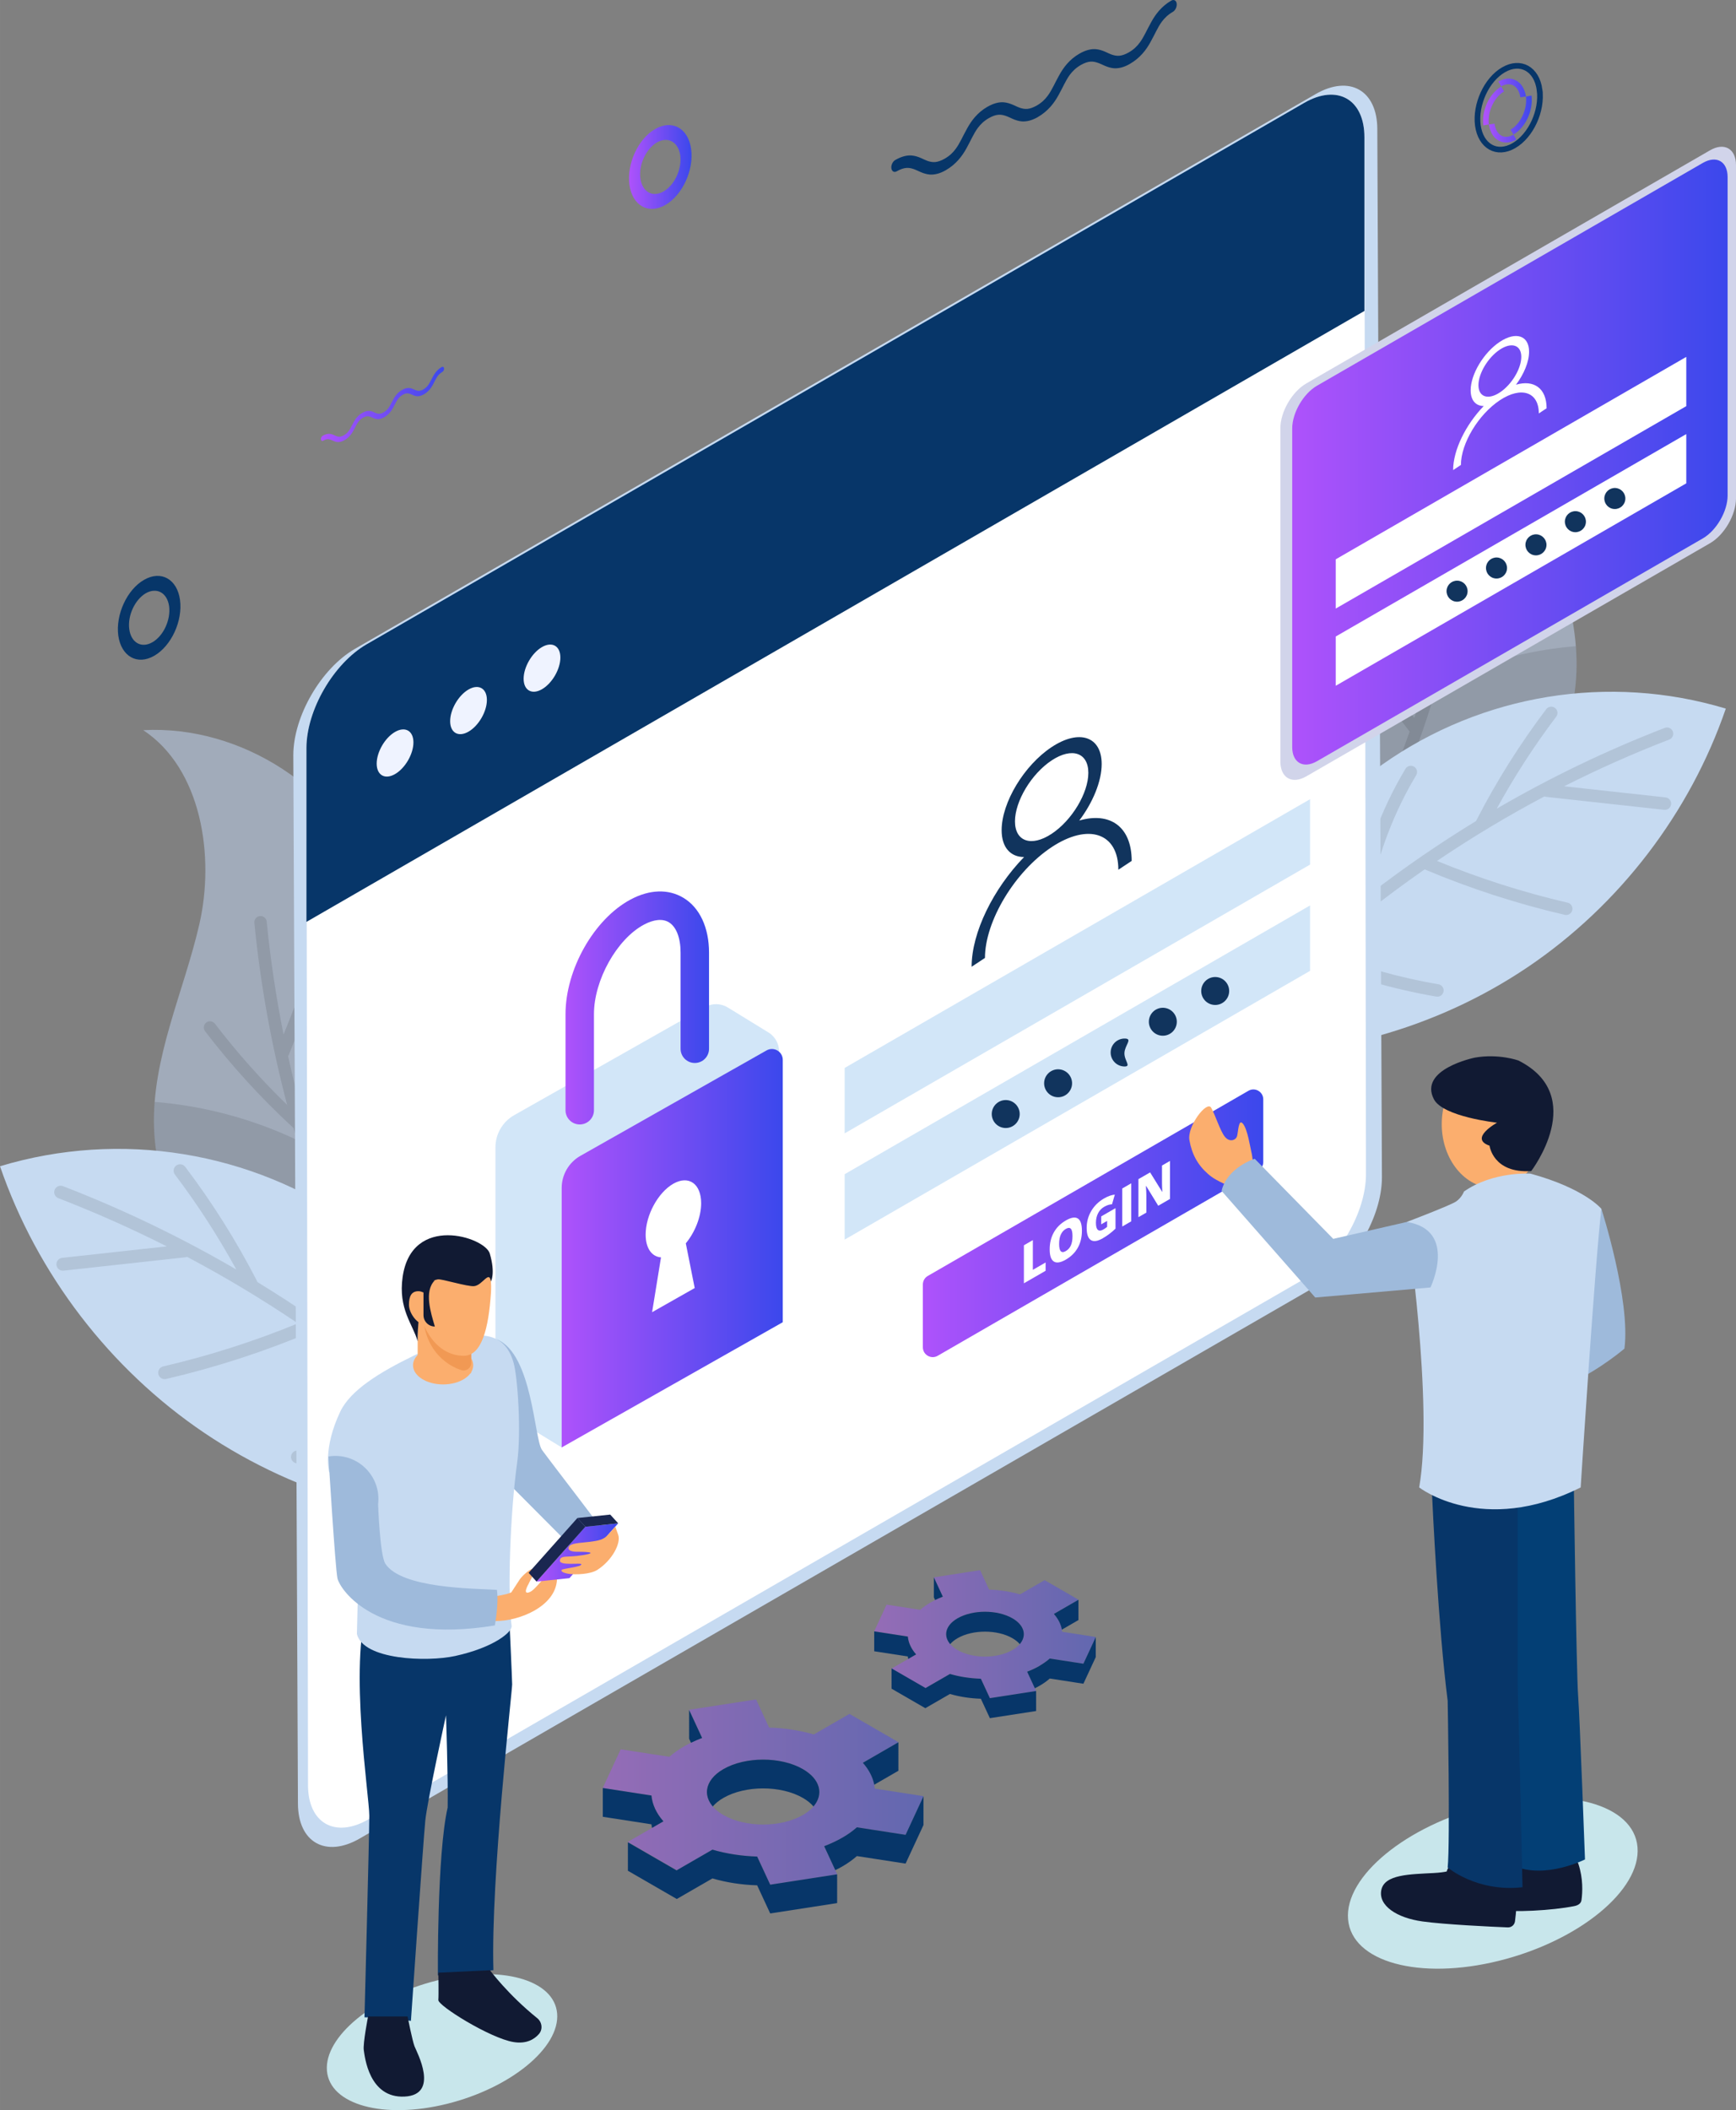 <?xml version="1.0" encoding="UTF-8"?>
<!DOCTYPE svg PUBLIC "-//W3C//DTD SVG 1.1//EN" "http://www.w3.org/Graphics/SVG/1.1/DTD/svg11.dtd">
<!-- Creator: CorelDRAW 2018 -->
<svg xmlns="http://www.w3.org/2000/svg" xml:space="preserve" width="17.024in" height="20.689in" version="1.1" style="shape-rendering:geometricPrecision; text-rendering:geometricPrecision; image-rendering:optimizeQuality; fill-rule:evenodd; clip-rule:evenodd"
viewBox="0 0 6115.87 7432.58"
 xmlns:xlink="http://www.w3.org/1999/xlink">
 <rect x="0" y="0" width="6115.87" height="7432.58" fill="#808080" stroke="none"/>
 <defs>
  <style type="text/css">
   <![CDATA[
    .str0 {stroke:#073669;stroke-width:19.96;stroke-miterlimit:10}
    .fil27 {fill:none;fill-rule:nonzero}
    .fil8 {fill:#073669}
    .fil6 {fill:#C6DAF1}
    .fil16 {fill:#D1D4EA}
    .fil9 {fill:#EFF3FF}
    .fil7 {fill:white}
    .fil25 {fill:#033F75;fill-rule:nonzero}
    .fil1 {fill:#073669;fill-rule:nonzero}
    .fil22 {fill:#111A33;fill-rule:nonzero}
    .fil14 {fill:#11345D;fill-rule:nonzero}
    .fil24 {fill:#1A2750;fill-rule:nonzero}
    .fil19 {fill:#9EBADB;fill-rule:nonzero}
    .fil5 {fill:#C6DAF1;fill-rule:nonzero}
    .fil18 {fill:#C8E6EB;fill-rule:nonzero}
    .fil10 {fill:#D2E6F8;fill-rule:nonzero}
    .fil21 {fill:#F19954;fill-rule:nonzero}
    .fil20 {fill:#FBAE6E;fill-rule:nonzero}
    .fil12 {fill:white;fill-rule:nonzero}
    .fil4 {fill:black;fill-rule:nonzero;fill-opacity:0.102}
    .fil3 {fill:#C6DAFB;fill-rule:nonzero;fill-opacity:0.471}
    .fil17 {fill:url(#id0)}
    .fil29 {fill:url(#id1);fill-rule:nonzero}
    .fil23 {fill:url(#id2);fill-rule:nonzero}
    .fil13 {fill:url(#id3);fill-rule:nonzero}
    .fil28 {fill:url(#id4);fill-rule:nonzero}
    .fil15 {fill:url(#id5);fill-rule:nonzero}
    .fil26 {fill:url(#id6);fill-rule:nonzero}
    .fil11 {fill:url(#id7);fill-rule:nonzero}
    .fil0 {fill:url(#id8);fill-rule:nonzero;fill-opacity:0.439}
    .fil2 {fill:url(#id9);fill-rule:nonzero;fill-opacity:0.439}
   ]]>
  </style>
  <linearGradient id="id0" gradientUnits="userSpaceOnUse" x1="4552.42" y1="1627.53" x2="6086.31" y2="1627.53">
   <stop offset="0" style="stop-opacity:1; stop-color:#AE52FB"/>
   <stop offset="1" style="stop-opacity:1; stop-color:#3B48EC"/>
  </linearGradient>
  <linearGradient id="id1" gradientUnits="userSpaceOnUse" xlink:href="#id0" x1="1130.6" y1="1424.5" x2="1564.45" y2="1424.5">
  </linearGradient>
  <linearGradient id="id2" gradientUnits="userSpaceOnUse" xlink:href="#id0" x1="1890.35" y1="5468.24" x2="2177.89" y2="5468.24">
  </linearGradient>
  <linearGradient id="id3" gradientUnits="userSpaceOnUse" xlink:href="#id0" x1="1992.29" y1="3550.33" x2="2497.88" y2="3550.33">
  </linearGradient>
  <linearGradient id="id4" gradientUnits="userSpaceOnUse" xlink:href="#id0" x1="5234.18" y1="379.28" x2="5396.4" y2="379.28">
  </linearGradient>
  <linearGradient id="id5" gradientUnits="userSpaceOnUse" xlink:href="#id0" x1="3251.19" y1="4308.8" x2="4450.43" y2="4308.8">
  </linearGradient>
  <linearGradient id="id6" gradientUnits="userSpaceOnUse" xlink:href="#id0" x1="2215.95" y1="588.16" x2="2436.35" y2="588.16">
  </linearGradient>
  <linearGradient id="id7" gradientUnits="userSpaceOnUse" xlink:href="#id0" x1="1978.81" y1="4396.62" x2="2757.68" y2="4396.62">
  </linearGradient>
  <linearGradient id="id8" gradientUnits="userSpaceOnUse" xlink:href="#id0" x1="2123.43" y1="6312.19" x2="3253.57" y2="6312.19">
  </linearGradient>
  <linearGradient id="id9" gradientUnits="userSpaceOnUse" xlink:href="#id0" x1="3079.67" y1="5756.07" x2="3860.5" y2="5756.07">
  </linearGradient>
 </defs>
 <g id="__x0023_Layer_x0020_1">
  <g id="_1885990736">
   <path class="fil0" d="M2358.21 6188.07l-171.53 -26.54 -63.24 136.27 171.61 26.55c2.88,31.31 16.96,62.32 42.15,90.92l-125.58 72.51 172.78 99.76 125.58 -72.51c49.53,14.54 103.25,22.67 157.48,24.33l45.98 99.08 236.02 -36.51 -45.96 -99.03c22.52,-8.48 43.89,-18.4 63.66,-29.82 19.77,-11.41 36.96,-23.75 51.65,-36.75l171.53 26.54 63.24 -136.27 -171.61 -26.55c-2.88,-31.31 -16.96,-62.32 -42.14,-90.92l125.58 -72.51 -172.78 -99.76 -125.58 72.51c-49.53,-14.54 -103.25,-22.67 -157.48,-24.33l-45.98 -99.08 -236.02 36.51 45.96 99.03c-22.52,8.48 -43.89,18.4 -63.66,29.82 -19.77,11.42 -36.96,23.75 -51.65,36.75zm190.27 43.28l0 0c77.33,-44.65 202.71,-44.65 280.04,0 77.33,44.65 77.33,117.03 0,161.68 -77.33,44.65 -202.71,44.65 -280.04,0 -77.33,-44.65 -77.33,-117.03 -0,-161.68z"/>
   <path class="fil1" d="M2526.32 6377.76c-54.23,-44.6 -46.88,-106.55 22.16,-146.41 77.33,-44.65 202.71,-44.65 280.03,0 61.66,35.6 74.1,88.82 37.43,131.57 -9.32,-10.87 -21.76,-21.06 -37.43,-30.11 -77.33,-44.65 -202.71,-44.65 -280.03,-0 -15.67,9.05 -28.11,19.25 -37.43,30.11 4.39,5.12 9.49,10.07 15.27,14.84z"/>
   <path class="fil1" d="M2967.15 6473.07c19.77,-11.41 36.96,-23.75 51.65,-36.75l171.53 26.54 62.81 -135.33 0.44 0.07 -0.44 0.94 0.44 0.07 -0.44 0.94 0.44 0.07 -0.44 0.94 0.44 0.07 -0.44 0.94 0.44 0.07 -0.44 0.94 0.44 0.07 -0.44 0.94 0.44 0.07 -0.44 0.94 0.44 0.07 -0.44 0.94 0.44 0.07 -0.44 0.94 0.44 0.07 -0.44 0.93 0.44 0.07 -0.44 0.94 0.44 0.07 -0.44 0.94 0.44 0.07 -0.44 0.94 0.44 0.07 -0.44 0.94 0.44 0.07 -0.44 0.94 0.44 0.07 -0.44 0.94 0.44 0.07 -0.44 0.94 0.44 0.07 -0.44 0.94 0.44 0.07 -0.44 0.94 0.44 0.07 -0.44 0.94 0.44 0.07 -0.44 0.94 0.44 0.07 -0.44 0.94 0.44 0.07 -0.44 0.94 0.44 0.07 -0.44 0.94 0.44 0.07 -0.44 0.94 0.44 0.07 -0.44 0.94 0.44 0.07 -0.44 0.94 0.44 0.07 -0.44 0.94 0.44 0.07 -0.44 0.94 0.44 0.07 -0.44 0.94 0.44 0.07 -0.44 0.94 0.44 0.07 -0.44 0.94 0.44 0.07 -0.44 0.94 0.44 0.07 -0.44 0.94 0.44 0.07 -0.44 0.94 0.44 0.07 -0.44 0.94 0.44 0.07 -0.44 0.94 0.44 0.07 -0.44 0.94 0.44 0.07 -0.44 0.94 0.44 0.07 -0.44 0.94 0.44 0.07 -0.44 0.94 0.44 0.07 -0.44 0.94 0.44 0.07 -0.44 0.94 0.44 0.07 -0.44 0.94 0.44 0.07 -0.44 0.94 0.44 0.07 -0.44 0.94 0.44 0.07 -0.44 0.94 0.44 0.07 -0.44 0.94 0.44 0.07 -0.44 0.94 0.44 0.07 -0.44 0.94 0.44 0.07 -0.44 0.94 0.44 0.07 -0.44 0.94 0.44 0.07 -0.44 0.94 0.44 0.07 -0.44 0.94 0.44 0.07 -0.44 0.94 0.44 0.07 -0.44 0.94 0.44 0.07 -0.44 0.94 0.44 0.07 -0.44 0.94 0.44 0.07 -0.44 0.94 0.44 0.07 -0.44 0.94 0.44 0.07 -0.44 0.94 0.44 0.07 -0.44 0.94 0.44 0.07 -0.44 0.94 0.44 0.07 -0.44 0.94 0.44 0.07 -0.44 0.94 0.44 0.07 -0.44 0.94 0.44 0.07 -0.44 0.94 0.44 0.07 -0.44 0.94 0.44 0.07 -0.44 0.94 0.44 0.07 -0.44 0.94 0.44 0.07 -0.44 0.94 0.44 0.07 -0.44 0.94 0.44 0.07 -0.44 0.94 0.44 0.07 -0.44 0.94 0.44 0.07 -0.44 0.94 0.44 0.07 -0.44 0.94 0.44 0.07 -0.44 0.94 0.44 0.07 -0.44 0.94 0.44 0.07 -0.44 0.94 0.44 0.07 -0.44 0.94 0.44 0.07 -0.44 0.94 0.44 0.07 -0.44 0.94 0.44 0.07 -0.44 0.94 0.44 0.07 -0.44 0.94 0.44 0.07 -0.44 0.94 0.44 0.07 -0.44 0.94 0.44 0.07 -0.44 0.94 0.44 0.07 -0.44 0.94 0.44 0.07 -0.44 0.94 0.44 0.07 -0.44 0.94 0.44 0.07 -0.44 0.94 0.44 0.07 -0.44 0.94 0.44 0.07 -0.44 0.94 0.44 0.07 -0.44 0.94 0.44 0.07 -0.44 0.94 0.44 0.07 -0.44 0.94 0.44 0.07 -0.44 0.94 0.44 0.07 -0.44 0.94 0.44 0.07 -0.44 0.94 0.44 0.07 -0.44 0.94 0.44 0.07 -63.24 136.27 -171.53 -26.54c-14.69,13 -31.88,25.34 -51.65,36.75 -7.88,4.55 -16.08,8.79 -24.44,12.87l6.74 14.52 -45.96 -99.03c22.52,-8.48 43.89,-18.4 63.66,-29.82z"/>
   <path class="fil1" d="M2384.38 6587.53l125.58 -72.51c49.53,14.54 103.25,22.67 157.48,24.33l45.98 99.08 236.02 -36.51 -0.43 0.07 0.43 0.94 -0.43 0.07 0.43 0.94 -0.43 0.07 0.43 0.94 -0.43 0.07 0.43 0.94 -0.43 0.07 0.43 0.94 -0.43 0.07 0.43 0.94 -0.43 0.07 0.43 0.94 -0.43 0.07 0.43 0.94 -0.43 0.07 0.43 0.94 -0.43 0.07 0.43 0.94 -0.43 0.07 0.43 0.94 -0.43 0.07 0.43 0.94 -0.43 0.07 0.43 0.94 -0.43 0.07 0.43 0.94 -0.43 0.07 0.43 0.94 -0.43 0.07 0.43 0.94 -0.43 0.07 0.43 0.94 -0.43 0.07 0.43 0.94 -0.43 0.07 0.43 0.94 -0.43 0.07 0.43 0.94 -0.43 0.07 0.43 0.94 -0.43 0.07 0.43 0.94 -0.43 0.07 0.43 0.94 -0.43 0.07 0.43 0.94 -0.43 0.07 0.43 0.94 -0.43 0.07 0.43 0.94 -0.43 0.07 0.43 0.94 -0.43 0.07 0.43 0.94 -0.43 0.07 0.43 0.94 -0.43 0.07 0.43 0.94 -0.43 0.07 0.43 0.94 -0.43 0.07 0.43 0.94 -0.43 0.07 0.43 0.94 -0.43 0.07 0.43 0.94 -0.43 0.07 0.43 0.94 -0.43 0.07 0.43 0.94 -0.43 0.07 0.43 0.94 -0.43 0.07 0.43 0.94 -0.43 0.07 0.43 0.94 -0.43 0.07 0.43 0.94 -0.43 0.07 0.43 0.94 -0.43 0.07 0.43 0.94 -0.43 0.07 0.43 0.94 -0.43 0.07 0.43 0.94 -0.43 0.07 0.43 0.94 -0.43 0.07 0.43 0.94 -0.43 0.07 0.43 0.94 -0.43 0.07 0.43 0.94 -0.43 0.07 0.43 0.94 -0.43 0.07 0.43 0.94 -0.43 0.07 0.43 0.94 -0.43 0.07 0.43 0.94 -0.43 0.07 0.43 0.94 -0.43 0.07 0.43 0.94 -0.43 0.07 0.43 0.94 -0.43 0.07 0.43 0.94 -0.43 0.07 0.43 0.94 -0.43 0.07 0.43 0.94 -0.43 0.07 0.43 0.94 -0.43 0.07 0.43 0.94 -0.43 0.07 0.43 0.94 -0.43 0.07 0.43 0.94 -0.43 0.07 0.43 0.94 -0.43 0.07 0.43 0.94 -0.43 0.07 0.43 0.94 -0.43 0.07 0.43 0.94 -0.43 0.07 0.43 0.94 -0.43 0.07 0.43 0.94 -0.43 0.07 0.43 0.94 -0.43 0.07 0.43 0.94 -0.43 0.07 0.43 0.94 -0.43 0.07 0.43 0.94 -0.43 0.07 0.43 0.94 -0.43 0.07 0.43 0.94 -0.43 0.07 0.43 0.94 -0.43 0.07 0.43 0.94 -0.43 0.07 0.43 0.94 -0.43 0.07 0.43 0.94 -0.43 0.07 0.43 0.94 -0.43 0.07 0.43 0.94 -0.43 0.07 0.43 0.94 -0.43 0.07 0.43 0.94 -0.43 0.07 0.43 0.93 -0.43 0.07 0.43 0.94 -0.43 0.07 0.43 0.94 -0.43 0.07 0.43 0.94 -0.43 0.07 0.43 0.94 -0.43 0.07 0.43 0.94 -0.43 0.07 0.43 0.94 -0.43 0.07 0.43 0.94 -0.43 0.07 0.43 0.94 -0.43 0.07 0.43 0.94 -0.43 0.07 0.43 0.94 -0.43 0.07 0.43 0.94 -0.43 0.07 0.43 0.94 -0.43 0.07 0.43 0.94 -0.43 0.07 0.43 0.94 -0.43 0.07 0.43 0.94 -0.43 0.07 0.43 0.94 -0.43 0.07 0.43 0.94 -0.43 0.07 0.43 0.94 -236.02 36.51 -45.98 -99.08c-54.23,-1.67 -107.94,-9.79 -157.48,-24.33l-125.58 72.5 -172.78 -99.75 0.87 -0.5 -0.87 -0.5 0.87 -0.5 -0.87 -0.5 0.87 -0.5 -0.87 -0.5 0.87 -0.5 -0.87 -0.5 0.87 -0.5 -0.87 -0.5 0.87 -0.5 -0.87 -0.5 0.87 -0.5 -0.87 -0.5 0.87 -0.5 -0.87 -0.5 0.87 -0.5 -0.87 -0.5 0.87 -0.5 -0.87 -0.5 0.87 -0.5 -0.87 -0.5 0.87 -0.5 -0.87 -0.5 0.87 -0.5 -0.87 -0.5 0.87 -0.5 -0.87 -0.5 0.87 -0.5 -0.87 -0.5 0.87 -0.5 -0.87 -0.5 0.87 -0.5 -0.87 -0.5 0.87 -0.5 -0.87 -0.5 0.87 -0.5 -0.87 -0.5 0.87 -0.5 -0.87 -0.5 0.87 -0.5 -0.87 -0.5 0.87 -0.5 -0.87 -0.5 0.87 -0.5 -0.87 -0.5 0.87 -0.5 -0.87 -0.5 0.87 -0.5 -0.87 -0.5 0.87 -0.5 -0.87 -0.5 0.87 -0.5 -0.87 -0.5 0.87 -0.5 -0.87 -0.5 0.87 -0.5 -0.87 -0.5 0.87 -0.5 -0.87 -0.5 0.87 -0.5 -0.87 -0.5 0.87 -0.5 -0.87 -0.5 0.87 -0.5 -0.87 -0.5 0.87 -0.5 -0.87 -0.5 0.87 -0.5 -0.87 -0.5 0.87 -0.5 -0.87 -0.5 0.87 -0.5 -0.87 -0.5 0.87 -0.5 -0.87 -0.5 0.87 -0.5 -0.87 -0.5 0.87 -0.5 -0.87 -0.5 0.87 -0.5 -0.87 -0.5 0.87 -0.5 -0.87 -0.5 0.87 -0.5 -0.87 -0.5 0.87 -0.5 -0.87 -0.5 0.87 -0.5 -0.87 -0.5 0.87 -0.5 -0.87 -0.5 0.87 -0.5 -0.87 -0.5 0.87 -0.5 -0.87 -0.5 0.87 -0.5 -0.87 -0.5 0.87 -0.5 -0.87 -0.5 0.87 -0.5 -0.87 -0.5 0.87 -0.5 -0.87 -0.5 0.87 -0.5 -0.87 -0.5 0.87 -0.5 -0.87 -0.5 0.87 -0.5 -0.87 -0.5 0.87 -0.5 -0.87 -0.5 0.87 -0.5 -0.87 -0.5 0.87 -0.5 -0.87 -0.5 0.87 -0.5 -0.87 -0.5 0.87 -0.5 -0.87 -0.5 0.87 -0.5 -0.87 -0.5 0.87 -0.5 -0.87 -0.5 0.87 -0.5 -0.87 -0.5 0.87 -0.5 -0.87 -0.5 0.87 -0.5 -0.87 -0.5 0.87 -0.5 -0.87 -0.5 0.87 -0.5 -0.87 -0.5 0.87 -0.5 -0.87 -0.5 0.87 -0.5 -0.87 -0.5 0.87 -0.5 -0.87 -0.5 0.87 -0.5 -0.87 -0.5 0.87 -0.5 -0.87 -0.5 0.87 -0.5 -0.87 -0.5 0.87 -0.5 -0.87 -0.5 0.87 -0.5 -0.87 -0.5 0.87 -0.5 -0.87 -0.5 0.87 -0.5 -0.87 -0.5 0.87 -0.5 -0.87 -0.5 0.87 -0.5 -0.87 -0.5 0.87 -0.5 -0.87 -0.5 0.87 -0.5 -0.87 -0.5 0.87 -0.5 -0.87 -0.5 0.87 -0.5 -0.87 -0.5 0.87 -0.5 -0.87 -0.5 0.87 -0.5 -0.87 -0.5 0.87 -0.5 -0.87 -0.5 0.87 -0.5 -0.87 -0.5 0.87 -0.5 -0.87 -0.5 0.87 -0.5 -0.87 -0.5 0.87 -0.5 -0.87 -0.5 0.87 -0.5 -0.87 -0.5 0.87 -0.5 -0.87 -0.5 0.87 -0.5 -0.87 -0.5 0.87 -0.5 -0.87 -0.5 0.87 -0.5 -0.87 -0.5 0.87 -0.5 -0.87 -0.5 0.87 -0.5 -0.87 -0.5 0.87 -0.5 -0.87 -0.5 0.87 -0.5 -0.87 -0.5 0.87 -0.5 -0.87 -0.5 0.87 -0.5 -0.87 -0.5 172.78 99.76z"/>
   <path class="fil1" d="M2123.87 6297.87l-0.44 -0.07 171.61 26.55c2.88,31.31 16.96,62.32 42.14,90.92l-40.31 23.27c-0.8,-4.24 -1.44,-8.48 -1.84,-12.74l-171.61 -26.55 0.44 -0.94 -0.44 -0.07 0.44 -0.94 -0.44 -0.07 0.44 -0.94 -0.44 -0.07 0.44 -0.94 -0.44 -0.07 0.44 -0.94 -0.44 -0.07 0.44 -0.94 -0.44 -0.07 0.44 -0.94 -0.44 -0.07 0.44 -0.94 -0.44 -0.07 0.44 -0.94 -0.44 -0.07 0.44 -0.94 -0.44 -0.07 0.44 -0.94 -0.44 -0.07 0.44 -0.94 -0.44 -0.07 0.44 -0.94 -0.44 -0.07 0.44 -0.94 -0.44 -0.07 0.44 -0.94 -0.44 -0.07 0.44 -0.94 -0.44 -0.07 0.44 -0.94 -0.44 -0.07 0.44 -0.94 -0.44 -0.07 0.44 -0.94 -0.44 -0.07 0.44 -0.94 -0.44 -0.07 0.44 -0.94 -0.44 -0.07 0.44 -0.94 -0.44 -0.07 0.44 -0.94 -0.44 -0.07 0.44 -0.94 -0.44 -0.07 0.44 -0.94 -0.44 -0.07 0.44 -0.94 -0.44 -0.07 0.44 -0.94 -0.44 -0.07 0.44 -0.94 -0.44 -0.07 0.44 -0.94 -0.44 -0.07 0.44 -0.94 -0.44 -0.07 0.44 -0.94 -0.44 -0.07 0.44 -0.94 -0.44 -0.07 0.44 -0.94 -0.44 -0.07 0.44 -0.94 -0.44 -0.07 0.44 -0.94 -0.44 -0.07 0.44 -0.94 -0.44 -0.07 0.44 -0.94 -0.44 -0.07 0.44 -0.94 -0.44 -0.07 0.44 -0.94 -0.44 -0.07 0.44 -0.94 -0.44 -0.07 0.44 -0.94 -0.44 -0.07 0.44 -0.94 -0.44 -0.07 0.44 -0.94 -0.44 -0.07 0.44 -0.94 -0.44 -0.07 0.44 -0.94 -0.44 -0.07 0.44 -0.94 -0.44 -0.07 0.44 -0.94 -0.44 -0.07 0.44 -0.94 -0.44 -0.07 0.44 -0.94 -0.44 -0.07 0.44 -0.94 -0.44 -0.07 0.44 -0.94 -0.44 -0.07 0.44 -0.94 -0.44 -0.07 0.44 -0.94 -0.44 -0.07 0.44 -0.94 -0.44 -0.07 0.44 -0.94 -0.44 -0.07 0.44 -0.94 -0.44 -0.07 0.44 -0.94 -0.44 -0.07 0.44 -0.94 -0.44 -0.07 0.44 -0.94 -0.44 -0.07 0.44 -0.94 -0.44 -0.07 0.44 -0.94 -0.44 -0.07 0.44 -0.94 -0.44 -0.07 0.44 -0.94 -0.44 -0.07 0.44 -0.94 -0.44 -0.07 0.44 -0.94 -0.44 -0.07 0.44 -0.94 -0.44 -0.07 0.44 -0.94 -0.44 -0.07 0.44 -0.94 -0.44 -0.07 0.44 -0.94 -0.44 -0.07 0.44 -0.94 -0.44 -0.07 0.44 -0.94 -0.44 -0.07 0.44 -0.94 -0.44 -0.07 0.44 -0.94 -0.44 -0.07 0.44 -0.94 -0.44 -0.07 0.44 -0.94 -0.44 -0.07 0.44 -0.94 -0.44 -0.07 0.44 -0.94 -0.44 -0.07 0.44 -0.94 -0.44 -0.07 0.44 -0.94 -0.44 -0.07 0.44 -0.94 -0.44 -0.07 0.44 -0.94 -0.44 -0.07 0.44 -0.94 -0.44 -0.07 0.44 -0.93 -0.44 -0.07 0.44 -0.94 -0.44 -0.07 0.44 -0.94 -0.44 -0.07 0.44 -0.94 -0.44 -0.07 0.44 -0.94 -0.44 -0.07 0.44 -0.94 -0.44 -0.07 0.44 -0.94 -0.44 -0.07 0.44 -0.94 -0.44 -0.07 0.44 -0.94 -0.44 -0.07 0.44 -0.94 -0.44 -0.07 0.44 -0.94 -0.44 -0.07 0.44 -0.94 -0.44 -0.07 0.44 -0.94 -0.44 -0.07 0.44 -0.94 -0.44 -0.07 0.44 -0.94 -0.44 -0.07 0.44 -0.94 -0.44 -0.07 0.44 -0.94 -0.44 -0.07 0.44 -0.94 -0.44 -0.07 0.44 -0.94z"/>
   <path class="fil1" d="M2434.29 6138.44l-6.74 -14.52 0.44 -0.07 -0.44 -0.94 0.43 -0.07 -0.43 -0.94 0.44 -0.07 -0.44 -0.94 0.44 -0.07 -0.44 -0.94 0.44 -0.07 -0.44 -0.94 0.44 -0.07 -0.44 -0.94 0.44 -0.07 -0.44 -0.94 0.43 -0.07 -0.43 -0.94 0.44 -0.07 -0.44 -0.94 0.44 -0.07 -0.44 -0.94 0.44 -0.07 -0.44 -0.94 0.44 -0.07 -0.44 -0.94 0.43 -0.07 -0.43 -0.94 0.44 -0.07 -0.44 -0.94 0.44 -0.07 -0.44 -0.94 0.44 -0.07 -0.44 -0.94 0.44 -0.07 -0.44 -0.94 0.43 -0.07 -0.43 -0.94 0.44 -0.07 -0.44 -0.94 0.44 -0.07 -0.44 -0.94 0.44 -0.07 -0.44 -0.94 0.44 -0.07 -0.44 -0.94 0.44 -0.07 -0.44 -0.94 0.43 -0.07 -0.43 -0.94 0.44 -0.07 -0.44 -0.94 0.44 -0.07 -0.44 -0.94 0.44 -0.07 -0.44 -0.94 0.44 -0.07 -0.44 -0.94 0.43 -0.07 -0.43 -0.94 0.44 -0.07 -0.44 -0.94 0.44 -0.07 -0.44 -0.94 0.44 -0.07 -0.44 -0.94 0.44 -0.07 -0.44 -0.94 0.43 -0.07 -0.43 -0.94 0.44 -0.07 -0.44 -0.94 0.44 -0.07 -0.44 -0.94 0.44 -0.07 -0.44 -0.94 0.44 -0.07 -0.44 -0.94 0.43 -0.07 -0.43 -0.94 0.44 -0.07 -0.44 -0.94 0.44 -0.07 -0.44 -0.94 0.44 -0.07 -0.44 -0.94 0.44 -0.07 -0.44 -0.94 0.44 -0.07 -0.44 -0.94 0.43 -0.07 -0.43 -0.94 0.44 -0.07 -0.44 -0.94 0.44 -0.07 -0.44 -0.94 0.44 -0.07 -0.44 -0.94 0.44 -0.07 -0.44 -0.94 0.43 -0.07 -0.43 -0.94 0.44 -0.07 -0.44 -0.94 0.44 -0.07 -0.44 -0.94 0.44 -0.07 -0.44 -0.94 0.44 -0.07 -0.44 -0.94 0.43 -0.07 -0.43 -0.94 0.44 -0.07 -0.44 -0.94 0.44 -0.07 -0.44 -0.94 0.44 -0.07 -0.44 -0.94 0.44 -0.07 -0.44 -0.94 0.43 -0.07 -0.43 -0.94 0.44 -0.07 -0.44 -0.94 0.44 -0.07 -0.44 -0.94 0.44 -0.07 -0.44 -0.94 0.44 -0.07 -0.44 -0.94 0.44 -0.07 -0.44 -0.94 0.43 -0.07 -0.43 -0.94 0.44 -0.07 -0.44 -0.94 0.44 -0.07 -0.44 -0.94 0.44 -0.07 -0.44 -0.94 0.44 -0.07 -0.44 -0.94 0.43 -0.07 -0.43 -0.94 0.44 -0.07 -0.44 -0.94 0.44 -0.07 -0.44 -0.94 0.44 -0.07 -0.44 -0.94 0.44 -0.07 -0.44 -0.94 0.43 -0.07 -0.43 -0.94 0.44 -0.07 -0.44 -0.94 0.44 -0.07 -0.44 -0.94 0.44 -0.07 -0.44 -0.94 0.44 -0.07 -0.44 -0.94 0.44 -0.07 -0.44 -0.94 0.43 -0.07 -0.43 -0.94 0.44 -0.07 -0.44 -0.94 0.44 -0.07 -0.44 -0.94 0.44 -0.07 -0.44 -0.94 0.44 -0.07 -0.44 -0.94 0.43 -0.07 -0.43 -0.94 0.44 -0.07 -0.44 -0.94 0.44 -0.07 -0.44 -0.94 0.44 -0.07 -0.44 -0.94 0.44 -0.07 -0.44 -0.94 0.43 -0.07 -0.43 -0.94 0.44 -0.07 -0.44 -0.94 0.44 -0.07 -0.44 -0.94 0.44 -0.07 -0.44 -0.94 0.44 -0.07 -0.44 -0.94 0.43 -0.07 -0.43 -0.94 0.44 -0.07 -0.44 -0.94 0.44 -0.07 -0.44 -0.94 0.44 -0.07 -0.44 -0.94 0.44 -0.07 45.53 98.1c-13.55,5.1 -26.62,10.8 -39.24,16.95 0.01,-0 0.01,-0.01 0.02,-0.01z"/>
   <path class="fil1" d="M3080.12 6287.3c-5.12,-26.95 -18.55,-53.47 -40.31,-78.18l125.58 -72.51 -0.87 0.5 0.87 0.5 -0.87 0.5 0.87 0.5 -0.87 0.5 0.87 0.5 -0.87 0.5 0.87 0.5 -0.87 0.5 0.87 0.5 -0.87 0.5 0.87 0.5 -0.87 0.5 0.87 0.5 -0.87 0.5 0.87 0.5 -0.87 0.5 0.87 0.5 -0.87 0.5 0.87 0.5 -0.87 0.5 0.87 0.5 -0.87 0.5 0.87 0.5 -0.87 0.5 0.87 0.5 -0.87 0.5 0.87 0.5 -0.87 0.5 0.87 0.5 -0.87 0.5 0.87 0.5 -0.87 0.5 0.87 0.5 -0.87 0.5 0.87 0.5 -0.87 0.5 0.87 0.5 -0.87 0.5 0.87 0.5 -0.87 0.5 0.87 0.5 -0.87 0.5 0.87 0.5 -0.87 0.5 0.87 0.5 -0.87 0.5 0.87 0.5 -0.87 0.5 0.87 0.5 -0.87 0.5 0.87 0.5 -0.87 0.5 0.87 0.5 -0.87 0.5 0.87 0.5 -0.87 0.5 0.87 0.5 -0.87 0.5 0.87 0.5 -0.87 0.5 0.87 0.5 -0.87 0.5 0.87 0.5 -0.87 0.5 0.87 0.5 -0.87 0.5 0.87 0.5 -0.87 0.5 0.87 0.5 -0.87 0.5 0.87 0.5 -0.87 0.5 0.87 0.5 -0.87 0.5 0.87 0.5 -0.87 0.5 0.87 0.5 -0.87 0.5 0.87 0.5 -0.87 0.5 0.87 0.5 -0.87 0.5 0.87 0.5 -0.87 0.5 0.87 0.5 -0.87 0.5 0.87 0.5 -0.87 0.5 0.87 0.5 -0.87 0.5 0.87 0.5 -0.87 0.5 0.87 0.5 -0.87 0.5 0.87 0.5 -0.87 0.5 0.87 0.5 -0.87 0.5 0.87 0.5 -0.87 0.5 0.87 0.5 -0.87 0.5 0.87 0.5 -0.87 0.5 0.87 0.5 -0.87 0.5 0.87 0.5 -0.87 0.5 0.87 0.5 -0.87 0.5 0.87 0.5 -0.87 0.5 0.87 0.5 -0.87 0.5 0.87 0.5 -0.87 0.5 0.87 0.5 -0.87 0.5 0.87 0.5 -0.87 0.5 0.87 0.5 -0.87 0.5 0.87 0.5 -0.87 0.5 0.87 0.5 -0.87 0.5 0.87 0.5 -0.87 0.5 0.87 0.5 -0.87 0.5 0.87 0.5 -0.87 0.5 0.87 0.5 -0.87 0.5 0.87 0.5 -0.87 0.5 0.87 0.5 -0.87 0.5 0.87 0.5 -0.87 0.5 0.87 0.5 -0.87 0.5 0.87 0.5 -0.87 0.5 0.87 0.5 -0.87 0.5 0.87 0.5 -0.87 0.5 0.87 0.5 -0.87 0.5 0.87 0.5 -0.87 0.5 0.87 0.5 -0.87 0.5 0.87 0.5 -0.87 0.5 0.87 0.5 -0.87 0.5 0.87 0.5 -0.87 0.5 0.87 0.5 -0.87 0.5 0.87 0.5 -0.87 0.5 0.87 0.5 -0.87 0.5 0.87 0.5 -0.87 0.5 0.87 0.5 -0.87 0.5 0.87 0.5 -0.87 0.5 0.87 0.5 -0.87 0.5 0.87 0.5 -0.87 0.5 0.87 0.5 -0.87 0.5 0.87 0.5 -0.87 0.5 0.87 0.5 -0.87 0.5 0.87 0.5 -0.87 0.5 0.87 0.5 -0.87 0.5 0.87 0.5 -0.87 0.5 0.87 0.5 -0.87 0.5 0.87 0.5 -0.87 0.5 0.87 0.5 -0.87 0.5 0.87 0.5 -0.87 0.5 0.87 0.5 -0.87 0.5 0.87 0.5 -0.87 0.5 0.87 0.5 -85.28 49.23z"/>
   <path class="fil2" d="M3241.88 5670.31l-118.51 -18.34 -43.69 94.15 118.57 18.34c1.99,21.63 11.72,43.06 29.12,62.82l-86.77 50.09 119.38 68.92 86.77 -50.09c34.22,10.05 71.34,15.66 108.8,16.81l31.77 68.45 163.07 -25.23 -31.76 -68.42c15.56,-5.86 30.33,-12.71 43.98,-20.6 13.66,-7.89 25.53,-16.41 35.68,-25.39l118.51 18.33 43.69 -94.15 -118.57 -18.34c-1.99,-21.63 -11.72,-43.06 -29.12,-62.82l86.77 -50.09 -119.38 -68.92 -86.77 50.1c-34.22,-10.05 -71.34,-15.66 -108.8,-16.81l-31.77 -68.45 -163.07 25.23 31.75 68.42c-15.56,5.86 -30.32,12.71 -43.98,20.6 -13.66,7.89 -25.53,16.41 -35.69,25.39zm131.46 29.9l0 0c53.43,-30.85 140.05,-30.85 193.48,0 53.43,30.85 53.43,80.86 0,111.71 -53.43,30.85 -140.05,30.85 -193.48,0 -53.43,-30.85 -53.43,-80.86 -0,-111.71z"/>
   <path class="fil1" d="M3358.04 5801.37c-37.47,-30.81 -32.39,-73.62 15.31,-101.16 53.43,-30.85 140.05,-30.85 193.48,0 42.6,24.6 51.2,61.37 25.86,90.9 -6.44,-7.51 -15.03,-14.55 -25.86,-20.8 -53.43,-30.85 -140.05,-30.85 -193.48,-0 -10.83,6.25 -19.42,13.3 -25.86,20.81 3.03,3.53 6.56,6.96 10.55,10.25z"/>
   <path class="fil1" d="M3662.61 5867.22c13.66,-7.89 25.53,-16.41 35.68,-25.39l118.51 18.33 43.39 -93.5 0.3 0.05 -0.3 0.65 0.3 0.05 -0.3 0.65 0.3 0.05 -0.3 0.65 0.3 0.05 -0.3 0.65 0.3 0.05 -0.3 0.65 0.3 0.05 -0.3 0.65 0.3 0.05 -0.3 0.65 0.3 0.05 -0.3 0.65 0.3 0.05 -0.3 0.65 0.3 0.05 -0.3 0.65 0.3 0.05 -0.3 0.65 0.3 0.05 -0.3 0.65 0.3 0.05 -0.3 0.65 0.3 0.05 -0.3 0.65 0.3 0.05 -0.3 0.65 0.3 0.05 -0.3 0.65 0.3 0.05 -0.3 0.65 0.3 0.05 -0.3 0.65 0.3 0.05 -0.3 0.65 0.3 0.05 -0.3 0.65 0.3 0.05 -0.3 0.65 0.3 0.05 -0.3 0.65 0.3 0.05 -0.3 0.65 0.3 0.05 -0.3 0.65 0.3 0.05 -0.3 0.65 0.3 0.05 -0.3 0.65 0.3 0.05 -0.3 0.65 0.3 0.05 -0.3 0.65 0.3 0.05 -0.3 0.65 0.3 0.05 -0.3 0.65 0.3 0.05 -0.3 0.65 0.3 0.05 -0.3 0.65 0.3 0.05 -0.3 0.65 0.3 0.05 -0.3 0.65 0.3 0.05 -0.3 0.65 0.3 0.05 -0.3 0.65 0.3 0.05 -0.3 0.65 0.3 0.05 -0.3 0.65 0.3 0.05 -0.3 0.65 0.3 0.05 -0.3 0.65 0.3 0.05 -0.3 0.65 0.3 0.05 -0.3 0.65 0.3 0.05 -0.3 0.65 0.3 0.05 -0.3 0.65 0.3 0.05 -0.3 0.65 0.3 0.05 -0.3 0.65 0.3 0.05 -0.3 0.65 0.3 0.05 -0.3 0.65 0.3 0.05 -0.3 0.65 0.3 0.05 -0.3 0.65 0.3 0.05 -0.3 0.65 0.3 0.05 -0.3 0.65 0.3 0.05 -0.3 0.65 0.3 0.05 -0.3 0.65 0.3 0.05 -0.3 0.65 0.3 0.05 -0.3 0.65 0.3 0.05 -0.3 0.65 0.3 0.05 -0.3 0.65 0.3 0.05 -0.3 0.65 0.3 0.05 -0.3 0.65 0.3 0.05 -0.3 0.65 0.3 0.05 -0.3 0.65 0.3 0.05 -0.3 0.65 0.3 0.05 -0.3 0.65 0.3 0.05 -0.3 0.65 0.3 0.05 -0.3 0.65 0.3 0.05 -0.3 0.65 0.3 0.05 -0.3 0.65 0.3 0.05 -0.3 0.65 0.3 0.05 -0.3 0.65 0.3 0.05 -0.3 0.65 0.3 0.05 -0.3 0.65 0.3 0.05 -0.3 0.65 0.3 0.05 -0.3 0.65 0.3 0.05 -0.3 0.65 0.3 0.05 -0.3 0.65 0.3 0.05 -0.3 0.65 0.3 0.05 -0.3 0.65 0.3 0.05 -0.3 0.65 0.3 0.05 -0.3 0.65 0.3 0.05 -0.3 0.65 0.3 0.05 -0.3 0.65 0.3 0.05 -0.3 0.65 0.3 0.05 -0.3 0.65 0.3 0.05 -0.3 0.65 0.3 0.05 -0.3 0.65 0.3 0.05 -0.3 0.65 0.3 0.05 -0.3 0.65 0.3 0.05 -0.3 0.65 0.3 0.05 -0.3 0.65 0.3 0.05 -0.3 0.65 0.3 0.05 -0.3 0.65 0.3 0.05 -0.3 0.65 0.3 0.05 -0.3 0.65 0.3 0.05 -0.3 0.65 0.3 0.05 -0.3 0.65 0.3 0.05 -0.3 0.65 0.3 0.05 -0.3 0.65 0.3 0.05 -0.3 0.65 0.3 0.05 -0.3 0.65 0.3 0.05 -43.69 94.15 -118.51 -18.33c-10.15,8.99 -22.02,17.51 -35.68,25.39 -5.44,3.14 -11.11,6.08 -16.88,8.89l4.66 10.03 -31.76 -68.42c15.56,-5.86 30.33,-12.71 43.98,-20.6z"/>
   <path class="fil1" d="M3259.97 5946.3l86.77 -50.09c34.22,10.05 71.34,15.66 108.8,16.81l31.77 68.45 163.07 -25.23 -0.3 0.05 0.3 0.65 -0.3 0.05 0.3 0.65 -0.3 0.05 0.3 0.65 -0.3 0.05 0.3 0.65 -0.3 0.05 0.3 0.65 -0.3 0.05 0.3 0.65 -0.3 0.05 0.3 0.65 -0.3 0.05 0.3 0.65 -0.3 0.05 0.3 0.65 -0.3 0.05 0.3 0.65 -0.3 0.05 0.3 0.65 -0.3 0.05 0.3 0.65 -0.3 0.05 0.3 0.65 -0.3 0.05 0.3 0.65 -0.3 0.05 0.3 0.65 -0.3 0.05 0.3 0.65 -0.3 0.05 0.3 0.65 -0.3 0.05 0.3 0.65 -0.3 0.05 0.3 0.65 -0.3 0.05 0.3 0.65 -0.3 0.05 0.3 0.65 -0.3 0.05 0.3 0.65 -0.3 0.05 0.3 0.65 -0.3 0.05 0.3 0.65 -0.3 0.05 0.3 0.65 -0.3 0.05 0.3 0.65 -0.3 0.05 0.3 0.65 -0.3 0.05 0.3 0.65 -0.3 0.05 0.3 0.65 -0.3 0.05 0.3 0.65 -0.3 0.05 0.3 0.65 -0.3 0.05 0.3 0.65 -0.3 0.05 0.3 0.65 -0.3 0.05 0.3 0.65 -0.3 0.05 0.3 0.65 -0.3 0.05 0.3 0.65 -0.3 0.05 0.3 0.65 -0.3 0.05 0.3 0.65 -0.3 0.05 0.3 0.65 -0.3 0.05 0.3 0.65 -0.3 0.05 0.3 0.65 -0.3 0.05 0.3 0.65 -0.3 0.05 0.3 0.65 -0.3 0.05 0.3 0.65 -0.3 0.05 0.3 0.65 -0.3 0.05 0.3 0.65 -0.3 0.05 0.3 0.65 -0.3 0.05 0.3 0.65 -0.3 0.05 0.3 0.65 -0.3 0.05 0.3 0.65 -0.3 0.05 0.3 0.65 -0.3 0.05 0.3 0.65 -0.3 0.05 0.3 0.65 -0.3 0.05 0.3 0.65 -0.3 0.05 0.3 0.65 -0.3 0.05 0.3 0.65 -0.3 0.05 0.3 0.65 -0.3 0.05 0.3 0.65 -0.3 0.05 0.3 0.65 -0.3 0.05 0.3 0.65 -0.3 0.05 0.3 0.65 -0.3 0.05 0.3 0.65 -0.3 0.05 0.3 0.65 -0.3 0.05 0.3 0.65 -0.3 0.05 0.3 0.65 -0.3 0.05 0.3 0.65 -0.3 0.05 0.3 0.65 -0.3 0.05 0.3 0.65 -0.3 0.05 0.3 0.65 -0.3 0.05 0.3 0.65 -0.3 0.05 0.3 0.65 -0.3 0.05 0.3 0.65 -0.3 0.05 0.3 0.65 -0.3 0.05 0.3 0.65 -0.3 0.05 0.3 0.65 -0.3 0.05 0.3 0.65 -0.3 0.05 0.3 0.65 -0.3 0.05 0.3 0.65 -0.3 0.05 0.3 0.65 -0.3 0.05 0.3 0.65 -0.3 0.05 0.3 0.65 -0.3 0.05 0.3 0.65 -0.3 0.05 0.3 0.65 -0.3 0.05 0.3 0.65 -0.3 0.05 0.3 0.65 -0.3 0.05 0.3 0.65 -0.3 0.05 0.3 0.65 -0.3 0.05 0.3 0.65 -0.3 0.05 0.3 0.65 -0.3 0.05 0.3 0.65 -0.3 0.05 0.3 0.65 -0.3 0.05 0.3 0.65 -0.3 0.05 0.3 0.65 -0.3 0.05 0.3 0.65 -0.3 0.05 0.3 0.65 -0.3 0.05 0.3 0.65 -0.3 0.05 0.3 0.65 -0.3 0.05 0.3 0.65 -0.3 0.05 0.3 0.65 -0.3 0.05 0.3 0.65 -0.3 0.05 0.3 0.65 -163.07 25.23 -31.77 -68.45c-37.47,-1.15 -74.58,-6.77 -108.8,-16.81l-86.77 50.09 -119.38 -68.92 0.6 -0.35 -0.6 -0.35 0.6 -0.35 -0.6 -0.35 0.6 -0.35 -0.6 -0.35 0.6 -0.35 -0.6 -0.35 0.6 -0.35 -0.6 -0.35 0.6 -0.35 -0.6 -0.35 0.6 -0.35 -0.6 -0.35 0.6 -0.35 -0.6 -0.35 0.6 -0.35 -0.6 -0.35 0.6 -0.35 -0.6 -0.35 0.6 -0.35 -0.6 -0.35 0.6 -0.35 -0.6 -0.35 0.6 -0.35 -0.6 -0.35 0.6 -0.35 -0.6 -0.35 0.6 -0.35 -0.6 -0.35 0.6 -0.35 -0.6 -0.35 0.6 -0.35 -0.6 -0.35 0.6 -0.35 -0.6 -0.35 0.6 -0.35 -0.6 -0.35 0.6 -0.35 -0.6 -0.35 0.6 -0.35 -0.6 -0.35 0.6 -0.35 -0.6 -0.35 0.6 -0.35 -0.6 -0.35 0.6 -0.35 -0.6 -0.35 0.6 -0.35 -0.6 -0.35 0.6 -0.35 -0.6 -0.35 0.6 -0.35 -0.6 -0.35 0.6 -0.35 -0.6 -0.35 0.6 -0.35 -0.6 -0.35 0.6 -0.35 -0.6 -0.35 0.6 -0.35 -0.6 -0.35 0.6 -0.35 -0.6 -0.35 0.6 -0.35 -0.6 -0.35 0.6 -0.35 -0.6 -0.35 0.6 -0.35 -0.6 -0.35 0.6 -0.35 -0.6 -0.35 0.6 -0.35 -0.6 -0.35 0.6 -0.35 -0.6 -0.35 0.6 -0.35 -0.6 -0.35 0.6 -0.35 -0.6 -0.35 0.6 -0.35 -0.6 -0.35 0.6 -0.35 -0.6 -0.35 0.6 -0.35 -0.6 -0.35 0.6 -0.35 -0.6 -0.35 0.6 -0.35 -0.6 -0.35 0.6 -0.35 -0.6 -0.35 0.6 -0.35 -0.6 -0.35 0.6 -0.35 -0.6 -0.35 0.6 -0.35 -0.6 -0.35 0.6 -0.35 -0.6 -0.35 0.6 -0.35 -0.6 -0.35 0.6 -0.35 -0.6 -0.35 0.6 -0.35 -0.6 -0.35 0.6 -0.35 -0.6 -0.35 0.6 -0.35 -0.6 -0.35 0.6 -0.35 -0.6 -0.35 0.6 -0.35 -0.6 -0.35 0.6 -0.35 -0.6 -0.35 0.6 -0.35 -0.6 -0.35 0.6 -0.35 -0.6 -0.35 0.6 -0.35 -0.6 -0.35 0.6 -0.35 -0.6 -0.35 0.6 -0.35 -0.6 -0.35 0.6 -0.35 -0.6 -0.35 0.6 -0.35 -0.6 -0.35 0.6 -0.35 -0.6 -0.35 0.6 -0.35 -0.6 -0.35 0.6 -0.35 -0.6 -0.35 0.6 -0.35 -0.6 -0.35 0.6 -0.35 -0.6 -0.35 0.6 -0.35 -0.6 -0.35 0.6 -0.35 -0.6 -0.35 0.6 -0.35 -0.6 -0.35 0.6 -0.35 -0.6 -0.35 0.6 -0.35 -0.6 -0.35 0.6 -0.35 -0.6 -0.35 0.6 -0.35 -0.6 -0.35 0.6 -0.35 -0.6 -0.35 0.6 -0.35 -0.6 -0.35 0.6 -0.35 -0.6 -0.35 0.6 -0.35 -0.6 -0.35 0.6 -0.35 -0.6 -0.35 0.6 -0.35 -0.6 -0.35 0.6 -0.35 -0.6 -0.35 0.6 -0.35 -0.6 -0.35 0.6 -0.35 -0.6 -0.35 0.6 -0.35 -0.6 -0.35 0.6 -0.35 -0.6 -0.35 0.6 -0.35 -0.6 -0.35 0.6 -0.35 -0.6 -0.35 0.6 -0.35 -0.6 -0.35 0.6 -0.35 -0.6 -0.35 0.6 -0.35 -0.6 -0.35 0.6 -0.35 -0.6 -0.35 0.6 -0.35 -0.6 -0.35 0.6 -0.35 -0.6 -0.35 0.6 -0.35 -0.6 -0.35 0.6 -0.35 -0.6 -0.35 0.6 -0.35 -0.6 -0.35 0.6 -0.35 -0.6 -0.35 0.6 -0.35 -0.6 -0.35 119.38 68.92z"/>
   <path class="fil1" d="M3079.97 5746.17l-0.3 -0.05 118.57 18.34c1.99,21.63 11.72,43.06 29.12,62.82l-27.85 16.08c-0.55,-2.93 -1,-5.86 -1.27,-8.8l-118.57 -18.34 0.3 -0.65 -0.3 -0.05 0.3 -0.65 -0.3 -0.05 0.3 -0.65 -0.3 -0.05 0.3 -0.65 -0.3 -0.05 0.3 -0.65 -0.3 -0.05 0.3 -0.65 -0.3 -0.05 0.3 -0.65 -0.3 -0.05 0.3 -0.65 -0.3 -0.05 0.3 -0.65 -0.3 -0.05 0.3 -0.65 -0.3 -0.05 0.3 -0.65 -0.3 -0.05 0.3 -0.65 -0.3 -0.05 0.3 -0.65 -0.3 -0.05 0.3 -0.65 -0.3 -0.05 0.3 -0.65 -0.3 -0.05 0.3 -0.65 -0.3 -0.05 0.3 -0.65 -0.3 -0.05 0.3 -0.65 -0.3 -0.05 0.3 -0.65 -0.3 -0.05 0.3 -0.65 -0.3 -0.05 0.3 -0.65 -0.3 -0.05 0.3 -0.65 -0.3 -0.05 0.3 -0.65 -0.3 -0.05 0.3 -0.65 -0.3 -0.05 0.3 -0.65 -0.3 -0.05 0.3 -0.65 -0.3 -0.05 0.3 -0.65 -0.3 -0.05 0.3 -0.65 -0.3 -0.05 0.3 -0.65 -0.3 -0.05 0.3 -0.65 -0.3 -0.05 0.3 -0.65 -0.3 -0.05 0.3 -0.65 -0.3 -0.05 0.3 -0.65 -0.3 -0.05 0.3 -0.65 -0.3 -0.05 0.3 -0.65 -0.3 -0.05 0.3 -0.65 -0.3 -0.05 0.3 -0.65 -0.3 -0.05 0.3 -0.65 -0.3 -0.05 0.3 -0.65 -0.3 -0.05 0.3 -0.65 -0.3 -0.05 0.3 -0.65 -0.3 -0.05 0.3 -0.65 -0.3 -0.05 0.3 -0.65 -0.3 -0.05 0.3 -0.65 -0.3 -0.05 0.3 -0.65 -0.3 -0.05 0.3 -0.65 -0.3 -0.05 0.3 -0.65 -0.3 -0.05 0.3 -0.65 -0.3 -0.05 0.3 -0.65 -0.3 -0.05 0.3 -0.65 -0.3 -0.05 0.3 -0.65 -0.3 -0.05 0.3 -0.65 -0.3 -0.05 0.3 -0.65 -0.3 -0.05 0.3 -0.65 -0.3 -0.05 0.3 -0.65 -0.3 -0.05 0.3 -0.65 -0.3 -0.05 0.3 -0.65 -0.3 -0.05 0.3 -0.65 -0.3 -0.05 0.3 -0.65 -0.3 -0.05 0.3 -0.65 -0.3 -0.05 0.3 -0.65 -0.3 -0.05 0.3 -0.65 -0.3 -0.05 0.3 -0.65 -0.3 -0.05 0.3 -0.65 -0.3 -0.05 0.3 -0.65 -0.3 -0.05 0.3 -0.65 -0.3 -0.05 0.3 -0.65 -0.3 -0.05 0.3 -0.65 -0.3 -0.05 0.3 -0.65 -0.3 -0.05 0.3 -0.65 -0.3 -0.05 0.3 -0.65 -0.3 -0.05 0.3 -0.65 -0.3 -0.05 0.3 -0.65 -0.3 -0.05 0.3 -0.65 -0.3 -0.05 0.3 -0.65 -0.3 -0.05 0.3 -0.65 -0.3 -0.05 0.3 -0.65 -0.3 -0.05 0.3 -0.65 -0.3 -0.05 0.3 -0.65 -0.3 -0.05 0.3 -0.65 -0.3 -0.05 0.3 -0.65 -0.3 -0.05 0.3 -0.65 -0.3 -0.05 0.3 -0.65 -0.3 -0.05 0.3 -0.65 -0.3 -0.05 0.3 -0.65 -0.3 -0.05 0.3 -0.65 -0.3 -0.05 0.3 -0.65 -0.3 -0.05 0.3 -0.65 -0.3 -0.05 0.3 -0.65 -0.3 -0.05 0.3 -0.65 -0.3 -0.05 0.3 -0.65 -0.3 -0.05 0.3 -0.65 -0.3 -0.05 0.3 -0.65 -0.3 -0.05 0.3 -0.65 -0.3 -0.05 0.3 -0.65 -0.3 -0.05 0.3 -0.65 -0.3 -0.05 0.3 -0.65 -0.3 -0.05 0.3 -0.65 -0.3 -0.05 0.3 -0.65 -0.3 -0.05 0.3 -0.65 -0.3 -0.05 0.3 -0.65z"/>
   <path class="fil1" d="M3294.45 5636.02l-4.66 -10.03 0.3 -0.05 -0.3 -0.65 0.3 -0.05 -0.3 -0.65 0.3 -0.05 -0.3 -0.65 0.3 -0.05 -0.3 -0.65 0.3 -0.05 -0.3 -0.65 0.3 -0.05 -0.3 -0.65 0.3 -0.05 -0.3 -0.65 0.3 -0.05 -0.3 -0.65 0.3 -0.05 -0.3 -0.65 0.3 -0.05 -0.3 -0.65 0.3 -0.05 -0.3 -0.65 0.3 -0.05 -0.3 -0.65 0.3 -0.05 -0.3 -0.65 0.3 -0.05 -0.3 -0.65 0.3 -0.05 -0.3 -0.65 0.3 -0.05 -0.3 -0.65 0.3 -0.05 -0.3 -0.65 0.3 -0.05 -0.3 -0.65 0.3 -0.05 -0.3 -0.65 0.3 -0.05 -0.3 -0.65 0.3 -0.05 -0.3 -0.65 0.3 -0.05 -0.3 -0.65 0.3 -0.05 -0.3 -0.65 0.3 -0.05 -0.3 -0.65 0.3 -0.05 -0.3 -0.65 0.3 -0.05 -0.3 -0.65 0.3 -0.05 -0.3 -0.65 0.3 -0.05 -0.3 -0.65 0.3 -0.05 -0.3 -0.65 0.3 -0.05 -0.3 -0.65 0.3 -0.05 -0.3 -0.65 0.3 -0.05 -0.3 -0.65 0.3 -0.05 -0.3 -0.65 0.3 -0.05 -0.3 -0.65 0.3 -0.05 -0.3 -0.65 0.3 -0.05 -0.3 -0.65 0.3 -0.05 -0.3 -0.65 0.3 -0.05 -0.3 -0.65 0.3 -0.05 -0.3 -0.65 0.3 -0.05 -0.3 -0.65 0.3 -0.05 -0.3 -0.65 0.3 -0.05 -0.3 -0.65 0.3 -0.05 -0.3 -0.65 0.3 -0.05 -0.3 -0.65 0.3 -0.05 -0.3 -0.65 0.3 -0.05 -0.3 -0.65 0.3 -0.05 -0.3 -0.65 0.3 -0.05 -0.3 -0.65 0.3 -0.05 -0.3 -0.65 0.3 -0.05 -0.3 -0.65 0.3 -0.05 -0.3 -0.65 0.3 -0.05 -0.3 -0.65 0.3 -0.05 -0.3 -0.65 0.3 -0.05 -0.3 -0.65 0.3 -0.05 -0.3 -0.65 0.3 -0.05 -0.3 -0.65 0.3 -0.05 -0.3 -0.65 0.3 -0.05 -0.3 -0.65 0.3 -0.05 -0.3 -0.65 0.3 -0.05 -0.3 -0.65 0.3 -0.05 -0.3 -0.65 0.3 -0.05 -0.3 -0.65 0.3 -0.05 -0.3 -0.65 0.3 -0.05 -0.3 -0.65 0.3 -0.05 -0.3 -0.65 0.3 -0.05 -0.3 -0.65 0.3 -0.05 -0.3 -0.65 0.3 -0.05 -0.3 -0.65 0.3 -0.05 -0.3 -0.65 0.3 -0.05 -0.3 -0.65 0.3 -0.05 -0.3 -0.65 0.3 -0.05 -0.3 -0.65 0.3 -0.05 -0.3 -0.65 0.3 -0.05 -0.3 -0.65 0.3 -0.05 -0.3 -0.65 0.3 -0.05 -0.3 -0.65 0.3 -0.05 -0.3 -0.65 0.3 -0.05 -0.3 -0.65 0.3 -0.05 -0.3 -0.65 0.3 -0.05 -0.3 -0.65 0.3 -0.05 -0.3 -0.65 0.3 -0.05 -0.3 -0.65 0.3 -0.05 -0.3 -0.65 0.3 -0.05 -0.3 -0.65 0.3 -0.05 -0.3 -0.65 0.3 -0.05 -0.3 -0.65 0.3 -0.05 -0.3 -0.65 0.3 -0.05 -0.3 -0.65 0.3 -0.05 -0.3 -0.65 0.3 -0.05 -0.3 -0.65 0.3 -0.05 -0.3 -0.65 0.3 -0.05 -0.3 -0.65 0.3 -0.05 -0.3 -0.65 0.3 -0.05 -0.3 -0.65 0.3 -0.05 -0.3 -0.65 0.3 -0.05 -0.3 -0.65 0.3 -0.05 -0.3 -0.65 0.3 -0.05 -0.3 -0.65 0.3 -0.05 -0.3 -0.65 0.3 -0.05 -0.3 -0.65 0.3 -0.05 31.45 67.78c-9.36,3.52 -18.39,7.46 -27.11,11.71 0,-0 0.01,-0 0.01,-0.01z"/>
   <path class="fil1" d="M3740.67 5738.87c-3.54,-18.62 -12.81,-36.94 -27.85,-54.02l86.77 -50.09 -0.6 0.35 0.6 0.35 -0.6 0.35 0.6 0.35 -0.6 0.35 0.6 0.35 -0.6 0.35 0.6 0.35 -0.6 0.35 0.6 0.35 -0.6 0.35 0.6 0.35 -0.6 0.35 0.6 0.35 -0.6 0.35 0.6 0.35 -0.6 0.35 0.6 0.35 -0.6 0.35 0.6 0.35 -0.6 0.35 0.6 0.35 -0.6 0.35 0.6 0.35 -0.6 0.35 0.6 0.35 -0.6 0.35 0.6 0.35 -0.6 0.35 0.6 0.35 -0.6 0.35 0.6 0.35 -0.6 0.35 0.6 0.35 -0.6 0.35 0.6 0.35 -0.6 0.35 0.6 0.35 -0.6 0.35 0.6 0.35 -0.6 0.35 0.6 0.35 -0.6 0.35 0.6 0.35 -0.6 0.35 0.6 0.35 -0.6 0.35 0.6 0.35 -0.6 0.35 0.6 0.35 -0.6 0.35 0.6 0.35 -0.6 0.35 0.6 0.35 -0.6 0.35 0.6 0.35 -0.6 0.35 0.6 0.35 -0.6 0.35 0.6 0.35 -0.6 0.35 0.6 0.35 -0.6 0.35 0.6 0.35 -0.6 0.35 0.6 0.35 -0.6 0.35 0.6 0.35 -0.6 0.35 0.6 0.35 -0.6 0.35 0.6 0.35 -0.6 0.35 0.6 0.35 -0.6 0.35 0.6 0.35 -0.6 0.35 0.6 0.35 -0.6 0.35 0.6 0.35 -0.6 0.35 0.6 0.35 -0.6 0.35 0.6 0.35 -0.6 0.35 0.6 0.35 -0.6 0.35 0.6 0.35 -0.6 0.35 0.6 0.35 -0.6 0.35 0.6 0.35 -0.6 0.35 0.6 0.35 -0.6 0.35 0.6 0.35 -0.6 0.35 0.6 0.35 -0.6 0.35 0.6 0.35 -0.6 0.35 0.6 0.35 -0.6 0.35 0.6 0.35 -0.6 0.35 0.6 0.35 -0.6 0.35 0.6 0.35 -0.6 0.35 0.6 0.35 -0.6 0.35 0.6 0.35 -0.6 0.35 0.6 0.35 -0.6 0.35 0.6 0.35 -0.6 0.35 0.6 0.35 -0.6 0.35 0.6 0.35 -0.6 0.35 0.6 0.35 -0.6 0.35 0.6 0.35 -0.6 0.35 0.6 0.35 -0.6 0.35 0.6 0.35 -0.6 0.35 0.6 0.35 -0.6 0.35 0.6 0.35 -0.6 0.35 0.6 0.35 -0.6 0.35 0.6 0.35 -0.6 0.35 0.6 0.35 -0.6 0.35 0.6 0.35 -0.6 0.35 0.6 0.35 -0.6 0.35 0.6 0.35 -0.6 0.35 0.6 0.35 -0.6 0.35 0.6 0.35 -0.6 0.35 0.6 0.35 -0.6 0.35 0.6 0.35 -0.6 0.35 0.6 0.35 -0.6 0.35 0.6 0.35 -0.6 0.35 0.6 0.35 -0.6 0.35 0.6 0.35 -0.6 0.35 0.6 0.35 -0.6 0.35 0.6 0.35 -0.6 0.35 0.6 0.35 -0.6 0.35 0.6 0.35 -0.6 0.35 0.6 0.35 -0.6 0.35 0.6 0.35 -0.6 0.35 0.6 0.35 -0.6 0.35 0.6 0.35 -0.6 0.35 0.6 0.35 -0.6 0.35 0.6 0.35 -0.6 0.35 0.6 0.35 -0.6 0.35 0.6 0.35 -0.6 0.35 0.6 0.35 -0.6 0.35 0.6 0.35 -0.6 0.35 0.6 0.35 -0.6 0.35 0.6 0.35 -0.6 0.35 0.6 0.35 -0.6 0.35 0.6 0.35 -0.6 0.35 0.6 0.35 -0.6 0.35 0.6 0.35 -0.6 0.35 0.6 0.35 -58.92 34.02z"/>
   <path class="fil3" d="M4147.43 3562.25c-196.91,-260.77 -193.13,-654.42 8.75,-911.36 137.07,-174.46 349.12,-284.96 461.31,-476.36 115.11,-196.36 104.18,-441.6 184.82,-654.45 118.85,-313.71 453.44,-531.6 788.42,-513.44 -199.25,131.65 -245.09,430.83 -191.44,663.54 53.66,232.71 163.18,457.73 154.46,696.39 -8.43,230.89 -129.38,446.17 -289.07,613.14 -159.7,166.97 -356.88,292.46 -551.96,416.24 -90.07,57.16 -182.1,115.17 -285.51,141.39 -103.4,26.22 -215.51,110.06 -279.79,24.93z"/>
   <path class="fil4" d="M4449.67 3642.08c139.79,-189.11 261.91,-389.58 365.6,-598.7 1.53,-2.08 2.68,-4.36 3.36,-6.78 32.91,-66.68 64.01,-134.21 93.12,-202.57 149.06,-68.29 287.3,-166.81 400.26,-285.49 8.06,-8.47 7.39,-21.94 -0.74,-29.91 -8.46,-8.06 -21.86,-7.73 -29.91,0.74 -98.59,103.59 -217.09,191.31 -345.21,256 54.62,-134.16 101.85,-271.27 141.6,-410.69 0.91,-0.6 1.81,-1.22 2.63,-1.98 108.7,-100.19 209.35,-210.53 299.15,-327.93 7.1,-9.28 5.36,-22.51 -3.95,-29.66 -9.28,-7.1 -22.56,-5.33 -29.66,3.95 -75.08,98.17 -157.94,191.24 -246.76,277.5 53.52,-203.34 91.21,-411.28 112.06,-622.01 1.15,-11.62 -7.34,-21.98 -18.97,-23.14 -11.63,-1.15 -21.98,7.34 -23.14,18.97 -12.84,129.79 -32.16,258.51 -57.63,385.74l-128.03 -321.36c-4.32,-10.86 -16.63,-16.15 -27.48,-11.82 -10.85,4.32 -16.15,16.63 -11.82,27.48l149.13 374.33c0.72,1.8 1.72,3.38 2.83,4.85 -30.49,138.52 -68.52,275.09 -113.61,409.21 -94.88,-122.36 -180.45,-253.01 -254.35,-388.96 -5.59,-10.27 -18.43,-14.06 -28.69,-8.48 -10.26,5.58 -14.06,18.42 -8.48,28.69 79.41,146.08 171.97,286.27 275.12,416.68 -27.11,77.34 -56.59,153.82 -88.46,229.32 -2.12,2.84 -3.54,6.12 -4.05,9.61 -25.06,58.93 -51.55,117.27 -79.46,174.95 -84.16,-110.33 -156.77,-229.58 -215.78,-355.17 -4.98,-10.54 -17.57,-15.12 -28.15,-10.15 -10.58,4.97 -15.12,17.57 -10.15,28.15 63.26,134.62 141.76,262.15 233.19,379.45 -101.7,203.9 -221.14,399.42 -357.59,584.01 -6.3,8.52 -5.25,20.21 2,27.49 0.74,0.75 1.55,1.45 2.43,2.1 9.4,6.95 22.64,4.96 29.59,-4.44z"/>
   <path class="fil4" d="M5553.76 2366.56c1.11,-30.34 0.29,-60.46 -2.07,-90.41 -296.01,23.97 -580.37,141.83 -808.77,341.5 -298.31,260.77 -477.34,591.37 -485.51,977.64 52.91,-11.45 112.67,-43.48 169.8,-57.96 103.4,-26.21 195.44,-84.23 285.51,-141.39 195.08,-123.78 392.26,-249.27 551.96,-416.24 159.7,-166.96 280.64,-382.25 289.07,-613.14z"/>
   <path class="fil5" d="M4276.93 3713.25c388.58,20.35 782.84,-89.09 1105.34,-306.83 322.49,-217.73 571.37,-542.51 697.75,-910.52 -411.68,-123.99 -857.78,-51.26 -1209.27,196.34 -351.49,247.6 -571.94,591.62 -593.81,1021.01z"/>
   <path class="fil4" d="M4094.91 3874.83c150.71,-192.45 317.7,-370.35 498.47,-532.18 1.65,-2.11 3.62,-3.89 5.86,-5.24 57.68,-51.45 116.71,-101.32 177.13,-149.43 27.11,-168.25 87.49,-334.05 175.08,-480.1 6.25,-10.42 19.93,-13.49 30.17,-7.55 10.42,6.25 13.8,19.76 7.55,30.17 -76.45,127.47 -131.49,270.5 -160.8,416.78 119.26,-91.89 243.53,-177.22 372.19,-255.67 0.36,-1.07 0.73,-2.15 1.26,-3.19 70.25,-136.66 152.89,-268.07 245.62,-390.57 7.33,-9.68 21.07,-11.6 30.8,-4.26 9.68,7.33 11.59,21.12 4.26,30.81 -77.54,102.43 -147.81,211.23 -209.61,324.11 188.87,-109.98 386.74,-205.36 592.07,-284.65 11.32,-4.37 24.06,1.26 28.43,12.59 4.37,11.33 -1.26,24.06 -12.59,28.44 -126.47,48.84 -250.07,103.86 -370.47,164.64l357.42 39.2c12.08,1.32 20.79,12.18 19.46,24.26 -1.32,12.07 -12.18,20.79 -24.26,19.46l-416.33 -45.66c-2,-0.22 -3.86,-0.78 -5.64,-1.49 -130.32,68.93 -256.6,144.88 -378.46,227.22 148.87,61.14 303.48,110.66 460.15,147.01 11.84,2.75 19.19,14.57 16.45,26.39 -2.75,11.83 -14.56,19.2 -26.39,16.45 -168.36,-39.06 -334.45,-92.94 -493.68,-160.13 -69.96,48.59 -138.42,99.32 -205.23,152.17 -2.25,2.91 -5.15,5.24 -8.51,6.72 -52.1,41.44 -103.2,84.14 -153.25,128.09 133.85,53.74 273.44,93.43 415.61,117.74 11.94,2.06 20.01,13.41 17.97,25.38 -2.05,11.97 -13.41,20.01 -25.38,17.97 -152.39,-26.06 -301.91,-69.36 -444.76,-128.45 -176.08,158.39 -338.85,332.23 -485.96,520.09 -6.79,8.67 -18.79,10.86 -28.09,5.61 -0.95,-0.54 -1.88,-1.15 -2.78,-1.85 -9.56,-7.49 -11.24,-21.31 -3.76,-30.87z"/>
   <path class="fil3" d="M1993.19 5207.68c203.08,-268.95 199.18,-674.94 -9.02,-939.95 -141.36,-179.92 -360.06,-293.9 -475.78,-491.3 -118.71,-202.52 -107.45,-455.45 -190.62,-674.97 -122.58,-323.55 -467.66,-548.28 -813.14,-529.54 205.5,135.78 252.78,444.34 197.44,684.35 -55.34,240.01 -168.3,472.08 -159.31,718.22 8.7,238.13 133.43,460.16 298.14,632.36 164.7,172.2 368.07,301.63 569.27,429.29 92.9,58.95 187.82,118.78 294.46,145.82 106.65,27.04 222.26,113.51 288.56,25.71z"/>
   <path class="fil4" d="M1681.47 5290.01c-144.18,-195.04 -270.12,-401.8 -377.06,-617.48 -1.58,-2.14 -2.76,-4.5 -3.46,-6.99 -33.94,-68.77 -66.02,-138.42 -96.04,-208.92 -153.73,-70.43 -296.31,-172.04 -412.81,-294.44 -8.31,-8.73 -7.62,-22.63 0.76,-30.85 8.73,-8.31 22.54,-7.97 30.85,0.76 101.68,106.83 223.9,197.31 356.04,264.03 -56.33,-138.36 -105.05,-279.77 -146.04,-423.57 -0.93,-0.62 -1.86,-1.26 -2.72,-2.05 -112.11,-103.33 -215.91,-217.13 -308.53,-338.22 -7.32,-9.57 -5.52,-23.22 4.07,-30.59 9.57,-7.32 23.27,-5.5 30.59,4.07 77.44,101.25 162.9,197.23 254.5,286.2 -55.2,-209.72 -94.07,-424.18 -115.58,-641.51 -1.18,-11.98 7.57,-22.67 19.57,-23.86 11.99,-1.19 22.67,7.57 23.86,19.57 13.25,133.86 33.16,266.62 59.44,397.84l132.05 -331.44c4.46,-11.2 17.15,-16.66 28.34,-12.19 11.19,4.46 16.65,17.15 12.19,28.34l-153.81 386.06c-0.74,1.85 -1.77,3.48 -2.91,5 31.45,142.86 70.67,283.72 117.17,422.04 97.85,-126.19 186.11,-260.95 262.32,-401.15 5.76,-10.59 19.01,-14.5 29.59,-8.75 10.58,5.75 14.5,19 8.75,29.59 -81.9,150.67 -177.36,295.25 -283.74,429.75 27.96,79.76 58.36,158.65 91.23,236.52 2.19,2.92 3.65,6.31 4.18,9.92 25.85,60.78 53.16,120.95 81.95,180.44 86.8,-113.79 161.69,-236.78 222.55,-366.31 5.13,-10.87 18.12,-15.59 29.03,-10.47 10.91,5.13 15.59,18.12 10.47,29.03 -65.24,138.84 -146.2,270.37 -240.51,391.35 104.89,210.29 228.08,411.95 368.8,602.32 6.5,8.79 5.42,20.84 -2.07,28.35 -0.77,0.77 -1.6,1.49 -2.51,2.16 -9.69,7.16 -23.35,5.12 -30.51,-4.58z"/>
   <path class="fil4" d="M542.76 3974.49c-1.14,-31.29 -0.3,-62.36 2.13,-93.24 305.29,24.72 598.56,146.28 834.13,352.21 307.66,268.95 492.31,609.91 500.73,1008.3 -54.56,-11.81 -116.21,-44.84 -175.12,-59.78 -106.65,-27.04 -201.56,-86.87 -294.46,-145.82 -201.2,-127.67 -404.57,-257.09 -569.27,-429.29 -164.7,-172.2 -289.44,-394.24 -298.14,-632.36z"/>
   <path class="fil5" d="M1859.63 5363.41c-400.77,20.98 -807.39,-91.89 -1140,-316.45 -332.61,-224.56 -589.29,-559.52 -719.63,-939.08 424.59,-127.88 884.68,-52.86 1247.19,202.5 362.52,255.36 589.88,610.17 612.43,1053.03z"/>
   <path class="fil4" d="M2047.36 5530.06c-155.44,-198.49 -327.66,-381.96 -514.1,-548.87 -1.71,-2.18 -3.74,-4.01 -6.04,-5.41 -59.49,-53.06 -120.37,-104.5 -182.68,-154.11 -27.95,-173.52 -90.23,-344.53 -180.57,-495.16 -6.44,-10.75 -20.55,-13.91 -31.11,-7.79 -10.74,6.44 -14.23,20.38 -7.79,31.11 78.85,131.47 135.62,278.98 165.84,429.85 -123,-94.78 -251.17,-182.77 -383.86,-263.69 -0.36,-1.11 -0.75,-2.22 -1.3,-3.29 -72.45,-140.95 -157.68,-276.48 -253.32,-402.82 -7.56,-9.99 -21.72,-11.97 -31.77,-4.39 -9.99,7.56 -11.95,21.79 -4.39,31.77 79.97,105.64 152.44,217.85 216.18,334.28 -194.8,-113.42 -398.87,-211.79 -610.64,-293.57 -11.67,-4.5 -24.81,1.3 -29.33,12.99 -4.51,11.69 1.3,24.81 12.99,29.33 130.43,50.37 257.91,107.11 382.09,169.8l-368.63 40.43c-12.45,1.36 -21.44,12.57 -20.07,25.02 1.36,12.45 12.57,21.44 25.02,20.07l429.39 -47.09c2.06,-0.23 3.98,-0.81 5.82,-1.53 134.41,71.09 264.64,149.42 390.33,234.35 -153.54,63.06 -312.99,114.13 -474.58,151.62 -12.21,2.84 -19.79,15.02 -16.96,27.22 2.83,12.2 15.01,19.8 27.22,16.96 173.64,-40.29 344.94,-95.85 509.16,-165.15 72.16,50.12 142.76,102.44 211.66,156.94 2.32,3.01 5.31,5.41 8.77,6.93 53.73,42.74 106.43,86.78 158.05,132.11 -138.05,55.42 -282.02,96.36 -428.64,121.44 -12.31,2.13 -20.64,13.83 -18.53,26.18 2.11,12.35 13.83,20.64 26.18,18.53 157.17,-26.88 311.37,-71.53 458.71,-132.48 181.6,163.36 349.48,342.65 501.2,536.4 7,8.94 19.38,11.2 28.98,5.79 0.98,-0.55 1.94,-1.19 2.86,-1.91 9.86,-7.73 11.6,-21.98 3.87,-31.84z"/>
   <path class="fil6" d="M4634.8 331.47l-3384.03 1953.77c-119.6,69.05 -217.44,237.8 -217.44,375.04l16.28 3691.68c0,137.24 97.85,193 217.44,123.95l3384.03 -1953.77c119.6,-69.05 217.42,-237.79 217.42,-375.03l-16.28 -3691.68c0,-137.24 -97.83,-193.01 -217.43,-123.96z"/>
   <path class="fil7" d="M4594.57 362.45l-3302.79 1906.86c-116.74,67.4 -212.22,232.09 -212.22,366.01l5.5 3652.38c0,133.93 95.48,188.38 212.22,120.98l3302.79 -1906.86c116.76,-67.41 212.22,-232.11 212.22,-366.03l-5.5 -3652.38c0,-133.93 -95.46,-188.37 -212.22,-120.96z"/>
   <path class="fil8" d="M4594.58 362.44l-3302.8 1906.87c-116.74,67.4 -212.22,232.09 -212.22,366.01l0 611.9 3727.23 -2151.92 0 -611.9c0,-133.93 -95.46,-188.37 -212.21,-120.97z"/>
   <path class="fil9" d="M1909.43 2427.65c35.65,-20.58 64.73,-70.71 64.73,-111.6 0,-40.89 -29.07,-57.47 -64.73,-36.88 -35.64,20.57 -64.71,70.72 -64.71,111.61 0,40.89 29.07,57.45 64.71,36.87z"/>
   <path class="fil9" d="M1650.59 2577.09c35.64,-20.57 64.71,-70.7 64.71,-111.59 0,-40.89 -29.07,-57.47 -64.71,-36.89 -35.64,20.58 -64.71,70.72 -64.71,111.61 0,40.89 29.07,57.45 64.71,36.87z"/>
   <path class="fil9" d="M1391.77 2726.52c35.62,-20.57 64.71,-70.7 64.71,-111.59 0,-40.89 -29.09,-57.46 -64.71,-36.89 -35.65,20.58 -64.73,70.73 -64.73,111.62 0,40.89 29.08,57.45 64.73,36.86z"/>
   <path class="fil10" d="M1745.43 4955.1l233.38 143.22 545.5 -584.28 217.57 -789.16c9.36,-33.95 -4.86,-70.01 -34.88,-88.44l-143.21 -87.89c-24.36,-14.95 -54.92,-15.49 -79.8,-1.4l-672.6 380.88c-40.76,23.08 -65.96,66.31 -65.96,113.15l0 913.91z"/>
   <path class="fil11" d="M1978.81 5098.32l778.87 -441.06 0 -923.98c0,-29.36 -31.66,-47.81 -57.2,-33.34l-655.71 371.31c-40.77,23.08 -65.96,66.31 -65.96,113.15l0 913.91z"/>
   <path class="fil12" d="M2274.58 4348.9c0,-68.62 43.78,-149.03 97.78,-179.61 54,-30.58 97.78,0.26 97.78,68.87 0,48.55 -22.13,102.69 -54.08,141.22l31.37 157.52 -150.14 85.02 31.38 -193.06c-31.95,-2.35 -54.08,-31.42 -54.08,-79.97z"/>
   <path class="fil13" d="M2042.39 3960.7c27.69,0 50.1,-22.41 50.1,-50.1l0 -338.5c0,-119.89 80.68,-264.29 176.19,-315.29 34.62,-18.52 65.62,-21.51 87.41,-8.45 26.41,15.86 41.58,54.93 41.58,107.23l0 338.49c0,27.69 22.41,50.1 50.1,50.1 27.69,0 50.1,-22.41 50.1,-50.1l0 -338.49c0,-88.37 -32.89,-158.78 -90.23,-193.16 -53.1,-31.93 -119.27,-29.76 -186.16,5.96 -128.54,68.65 -229.19,245.98 -229.19,403.7l0 338.5c0,27.68 22.41,50.1 50.1,50.1z"/>
   <path class="fil14" d="M3802.16 2890.24c47.58,-63.04 79.03,-137.84 79.03,-199.11 0,-97.17 -79.05,-123.96 -176.22,-59.72 -97.18,64.25 -176.23,195.56 -176.23,292.73 0,61.26 31.46,94.47 79.03,94.61 -107.65,110.89 -184.77,265.21 -184.77,386.48l46.99 -31.07c0,-129.56 105.4,-304.65 234.97,-390.31 129.56,-85.66 234.96,-49.94 234.96,79.62l46.99 -31.07c0,-121.27 -77.11,-173.63 -184.77,-142.18zm-97.19 46.63l0 0c-71.26,47.11 -129.23,27.47 -129.23,-43.79 0,-71.26 57.97,-167.56 129.23,-214.67 71.26,-47.11 129.23,-27.47 129.23,43.79 0,71.26 -57.98,167.56 -129.23,214.67z"/>
   <polygon class="fil10" points="4615.3,3045.37 2975.7,3991.99 2975.7,3761.61 4615.3,2814.99 "/>
   <polygon class="fil10" points="4615.3,3419.65 2975.7,4366.27 2975.7,4135.89 4615.3,3189.27 "/>
   <path class="fil14" d="M3592.36 3925.73c-0.97,27.17 -23.79,48.41 -50.95,47.44 -27.17,-0.97 -48.41,-23.78 -47.44,-50.95 0.97,-27.17 23.78,-48.41 50.95,-47.44 27.17,0.97 48.41,23.78 47.44,50.95z"/>
   <path class="fil14" d="M3776.85 3817.38c-0.97,27.17 -23.79,48.41 -50.95,47.44 -27.17,-0.97 -48.41,-23.78 -47.44,-50.95 0.97,-27.17 23.78,-48.41 50.95,-47.44 27.17,0.97 48.41,23.78 47.44,50.95z"/>
   <path class="fil14" d="M3961.33 3709.03c-0.97,27.17 26.11,48.41 -1.06,47.44 -27.17,-0.97 -48.41,-23.78 -47.44,-50.95 0.97,-27.17 23.78,-48.41 50.95,-47.44 27.17,0.97 -1.49,23.78 -2.46,50.95z"/>
   <path class="fil14" d="M4145.82 3600.68c-0.97,27.17 -23.78,48.41 -50.95,47.44 -27.17,-0.97 -48.41,-23.78 -47.44,-50.95 0.97,-27.17 23.78,-48.41 50.95,-47.44 27.17,0.97 48.41,23.78 47.44,50.95z"/>
   <path class="fil14" d="M4330.31 3492.33c-0.97,27.17 -23.78,48.41 -50.95,47.44 -27.17,-0.97 -48.41,-23.78 -47.44,-50.95 0.97,-27.17 23.78,-48.41 50.95,-47.44 27.17,0.97 48.41,23.78 47.44,50.95z"/>
   <path class="fil15" d="M4433.03 4123.35l-1129.63 652.19c-23.21,13.4 -52.21,-3.35 -52.21,-30.15l0 -220.99c0,-12.44 6.63,-23.93 17.4,-30.15l1129.63 -652.19c23.21,-13.4 52.21,3.35 52.21,30.15l0 220.99c0,12.44 -6.63,23.93 -17.4,30.15z"/>
   <polygon class="fil12" points="3607.16,4520.21 3607.16,4386.26 3638.7,4368.05 3638.7,4472.78 3683.65,4446.82 3683.65,4476.05 "/>
   <path class="fil12" d="M3811.57 4335.04c0,22.54 -4.82,42.45 -14.45,59.75 -9.63,17.29 -23.74,31.29 -42.32,42.02 -18.31,10.57 -32.35,12.78 -42.12,6.64 -9.77,-6.15 -14.65,-20.49 -14.65,-43.03 0,-22.3 4.86,-42.13 14.57,-59.49 9.72,-17.37 23.83,-31.4 42.36,-42.1 18.57,-10.72 32.66,-13.01 42.24,-6.88 9.58,6.13 14.37,20.5 14.37,43.1zm-80.33 46.38l0 0c0,25.9 7.85,34.31 23.55,25.25 7.98,-4.61 13.91,-11.18 17.77,-19.69 3.86,-8.52 5.79,-19.44 5.79,-32.75 0,-13.38 -1.95,-22.13 -5.87,-26.25 -3.91,-4.12 -9.75,-3.94 -17.52,0.54 -15.81,9.13 -23.72,26.77 -23.72,52.91z"/>
   <path class="fil12" d="M3879.52 4284.54l50.38 -29.09 0 72.2c-13.68,13.28 -28.72,24.64 -45.11,34.11 -17.99,10.39 -31.9,12.43 -41.72,6.14 -9.82,-6.31 -14.73,-20.54 -14.73,-42.72 0,-21.62 5.38,-41.55 16.13,-59.8 10.75,-18.24 25.82,-32.95 45.2,-44.14 7.34,-4.24 14.28,-7.45 20.8,-9.63 6.52,-2.17 12.2,-3.44 17.05,-3.79l-9.98 34.16c-8.41,0.09 -17.65,3.04 -27.71,8.85 -9.21,5.32 -16.33,12.87 -21.36,22.64 -5.03,9.77 -7.54,21.04 -7.54,33.81 0,12.52 2.27,20.75 6.83,24.69 4.55,3.94 11.11,3.44 19.68,-1.51 4.68,-2.7 8.99,-5.72 12.93,-9.02l0 -20.98 -20.84 12.02 0 -27.94z"/>
   <polygon class="fil12" points="3953.69,4320.14 3953.69,4186.19 3985.39,4167.89 3985.39,4301.84 "/>
   <path class="fil12" d="M4121.77 4223.11l-41.36 23.88 -42.64 -69.76 -0.72 0.42c1.01,14.26 1.52,25.3 1.52,33.11l0 60.38 -27.94 16.13 0 -133.95 41.2 -23.79 42.48 68.57 0.48 -0.27c-0.75,-13.07 -1.12,-23.7 -1.12,-31.89l0 -60.56 28.11 -16.23 0 133.96z"/>
   <path class="fil16" d="M6024.48 529.39l-1422.32 821.18c-50.27,29.02 -91.39,99.96 -91.39,157.64l0 1174.2c0,57.68 41.12,81.13 91.39,52.1l1422.32 -821.18c50.26,-29.02 91.39,-99.96 91.39,-157.63l0 -1174.2c0,-57.68 -41.13,-81.13 -91.39,-52.11z"/>
   <path class="fil17" d="M5998.98 573.89l-1359.22 784.75c-48.04,27.73 -87.34,95.52 -87.34,150.64l0 1122.11c0,55.12 39.3,77.53 87.34,49.79l1359.22 -784.75c48.03,-27.73 87.33,-95.52 87.33,-150.64l0 -1122.11c0,-55.12 -39.3,-77.53 -87.33,-49.79z"/>
   <path class="fil12" d="M5340.77 1355.07c27.78,-36.81 46.15,-80.49 46.15,-116.27 0,-56.75 -46.16,-72.39 -102.91,-34.87 -56.75,37.52 -102.91,114.2 -102.91,170.95 0,35.78 18.37,55.17 46.15,55.25 -62.86,64.76 -107.9,154.87 -107.9,225.69l27.44 -18.14c0,-75.66 61.55,-177.9 137.21,-227.93 75.66,-50.02 137.21,-29.16 137.21,46.5l27.44 -18.14c0,-70.82 -45.03,-101.39 -107.9,-83.03zm-56.76 27.23l0 0c-41.61,27.51 -75.47,16.04 -75.47,-25.57 0,-41.61 33.85,-97.85 75.47,-125.36 41.61,-27.51 75.47,-16.04 75.47,25.57 0,41.61 -33.86,97.85 -75.47,125.36z"/>
   <polygon class="fil12" points="5940.72,1430.57 4705.84,2143.53 4705.84,1970.01 5940.72,1257.06 "/>
   <polygon class="fil12" points="5940.72,1702.48 4705.84,2415.44 4705.84,2241.93 5940.72,1528.97 "/>
   <path class="fil14" d="M5170.29 2083.64c-0.73,20.47 -17.91,36.46 -38.38,35.73 -20.46,-0.73 -36.46,-17.91 -35.73,-38.38 0.73,-20.46 17.91,-36.46 38.38,-35.73 20.46,0.73 36.46,17.91 35.73,38.38z"/>
   <path class="fil14" d="M5309.23 2002.04c-0.73,20.47 -17.91,36.46 -38.38,35.73 -20.46,-0.73 -36.46,-17.91 -35.73,-38.38 0.73,-20.46 17.91,-36.46 38.38,-35.73 20.46,0.73 36.46,17.91 35.73,38.38z"/>
   <path class="fil14" d="M5448.18 1920.43c-0.73,20.47 -17.91,36.46 -38.38,35.73 -20.46,-0.73 -36.46,-17.91 -35.73,-38.38 0.73,-20.46 17.91,-36.46 38.38,-35.73 20.46,0.73 36.46,17.91 35.73,38.38z"/>
   <path class="fil14" d="M5587.13 1838.83c-0.73,20.47 -17.91,36.46 -38.38,35.73 -20.46,-0.73 -36.46,-17.91 -35.73,-38.38 0.73,-20.46 17.91,-36.46 38.38,-35.73 20.46,0.73 36.46,17.91 35.73,38.38z"/>
   <path class="fil14" d="M5726.08 1757.22c-0.73,20.47 -17.91,36.46 -38.38,35.73 -20.46,-0.73 -36.46,-17.91 -35.73,-38.38 0.73,-20.46 17.91,-36.46 38.38,-35.73 20.46,0.73 36.46,17.91 35.73,38.38z"/>
   <path class="fil18" d="M1962.75 7092.08c10.07,119.94 -163.31,262.36 -387.25,318.12 -223.94,55.76 -413.64,3.74 -423.71,-116.19 -10.07,-119.93 163.31,-262.36 387.25,-318.12 223.94,-55.76 413.64,-3.74 423.71,116.19z"/>
   <path class="fil18" d="M5768.91 6506.22c12.66,150.81 -205.35,329.9 -486.94,400.02 -281.59,70.11 -520.12,4.7 -532.78,-146.11 -12.66,-150.81 205.35,-329.9 486.94,-400.02 281.59,-70.12 520.12,-4.7 532.78,146.1z"/>
   <path class="fil19" d="M1750.62 4717.69c125.63,51.56 131.04,351.39 158.95,389.6 43.82,59.99 221.44,287.91 243.02,324.59 21.58,36.68 -60.42,95.67 -86.31,69.41 -20.6,-20.89 -196.02,-197.06 -266.87,-268.21 -19,-19.07 -30.1,-44.56 -31.17,-71.46l-17.62 -443.94z"/>
   <path class="fil1" d="M1284.07 7105.53c0,0 16.95,-641.92 16.95,-710.27 0,-68.35 -71.9,-526.65 -6.07,-736.66l499.57 46.38c0,0 9.78,211.95 9.79,227.87 0.01,24.85 -75.65,685.62 -66.02,1006.71l-195.6 18.49c0,0 -3.6,-425.66 34.4,-591.51 1.89,-99.89 -5.83,-324.63 -5.83,-324.63 0,0 -65.96,300.96 -72.97,371.06 -7.01,70.1 -50.61,705.12 -50.61,705.12 0,0 -97.03,-12.57 -163.63,-12.57z"/>
   <path class="fil5" d="M1159.55 5185.26c0,0 -23,-82.01 39.06,-212.85 35.56,-74.97 136.57,-137.79 258.08,-196.87 231.72,-112.67 322.19,-84.04 352.88,25.38 14.29,50.96 27.28,244.37 12.31,351.29 -24.51,175.06 -34.65,464.92 -19.57,574.42 3,21.79 -62.63,76.5 -198.97,106.31 -98.83,21.61 -323.91,13.99 -345.99,-77.5l12.95 -532.08 -110.74 -38.09z"/>
   <path class="fil20" d="M1667.05 4808.9c0,37.27 -47.46,67.48 -106.01,67.48 -58.55,0 -106.01,-30.21 -106.01,-67.48 0,-37.27 47.46,-67.48 106.01,-67.48 58.55,0 106.01,30.21 106.01,67.48z"/>
   <path class="fil20" d="M1655.57 4837.87l-176.01 0c-4.52,0 -8.18,-3.66 -8.18,-8.18l0 -194.59 188.44 0 0 198.52c0,2.35 -1.9,4.25 -4.25,4.25z"/>
   <path class="fil21" d="M1491.96 4635.1c0,86.31 50.9,163.04 132.62,190.8 17.29,5.88 35.24,-6.98 35.24,-25.25l0 -165.55 -167.86 0z"/>
   <path class="fil20" d="M1729.62 4553.07c-8.29,124.93 -31.9,222.46 -95.97,222.46 -95.06,0 -162.27,-99.91 -162.27,-225.11 0,-125.2 5.47,-193.49 100.53,-193.49 95.06,0 165.85,73.46 157.72,196.13z"/>
   <path class="fil22" d="M1471.38 4724.47c0,0 -2.02,-62.41 13.99,-144.91 9.21,-47.44 16.24,-64.18 56.94,-73.28 12.03,-2.69 105.56,26.67 128.51,23.89 29.55,-3.58 52.56,-57.39 58.65,-16.33 0,0 16.72,-28.27 -4.02,-98.62 -17.18,-58.29 -274.99,-140.66 -307,82.58 -16.25,113.35 36.58,167.03 52.93,226.66z"/>
   <path class="fil20" d="M1517.35 4603.59c0,30.67 1.41,61.24 -22.52,61.24 -23.94,0 -54.1,-38.55 -54.1,-69.22 0,-30.67 9.34,-47.55 33.28,-47.55 23.93,0 43.34,24.86 43.34,55.54z"/>
   <path class="fil20" d="M1746.97 5709.69c-0.8,-0 -1.59,-0.02 -2.38,-0.04 -58.09,-1.61 -67.86,-73.48 -10.88,-84.85 23.64,-4.72 47.87,-7.3 67.51,-15.86l30.27 -46.39c6.57,-10.07 40.7,-43.18 50.58,-36.34 8.01,5.55 -16.44,43.51 -19.81,52.65 0,0 -25.69,43.26 6.42,27.76 27.76,-13.4 97.37,-129.05 93.54,-43.29 -4.28,96.1 -135.52,147.14 -215.26,146.37z"/>
   <path class="fil19" d="M1157.02 5130.21c0,0 23.83,390.93 31.74,428.82 7.91,37.9 133.93,235.43 554.53,166.23 0,0 14.44,-75.37 7.33,-125.35 -82.47,-4.99 -336.26,-4.47 -393.09,-92.08 -19.31,-29.77 -25.52,-209.86 -25.52,-209.86 12.03,-100.22 -75.36,-184 -174.98,-167.77z"/>
   <path class="fil22" d="M1544.3 6948.46c0,0 1.53,76.42 0,96.28 -1.53,19.87 182,134.2 264.53,147.95 45.39,7.57 73.64,-9.59 89.87,-28.35 14.32,-16.55 10.97,-42 -6.07,-55.73 -103.24,-83.19 -166.56,-168.79 -166.56,-168.79l-181.78 8.63z"/>
   <path class="fil22" d="M1296.71 7102.54c0,0 -18.63,95.78 -15.13,118.71 3.5,22.92 18.18,169.64 143.51,163.53 125.32,-6.11 42.79,-157.42 35.15,-177.29 -7.64,-19.87 -24.45,-104.95 -24.45,-104.95l-139.08 0z"/>
   <path class="fil20" d="M1658.57 4734.65c-1.53,-8.1 -3.01,-18.77 8.48,-29.96 7.36,-7.17 21.45,-11.13 26.05,-1.94 4.6,9.2 -6.7,29.43 -13,33.57 -6.31,4.14 -20.47,3.96 -21.53,-1.67z"/>
   <polygon class="fil23" points="1890.35,5570.81 2006.05,5558.76 2177.89,5365.68 2062.2,5377.73 "/>
   <polygon class="fil24" points="1890.35,5570.81 1862.27,5539.98 2034.12,5346.91 2062.2,5377.73 "/>
   <polygon class="fil24" points="2177.89,5365.68 2149.82,5334.86 2034.12,5346.91 2062.2,5377.73 "/>
   <path class="fil20" d="M2141.9 5406.12c-15.56,17.49 -34.17,20.79 -66.34,24.86 -33.65,4.26 -66.65,3.94 -72.11,18.47 -6.2,16.47 27.13,16.33 27.13,16.33 0,0 52.47,-0.18 49.91,4.6 -2.57,4.78 -49.19,10.89 -65.27,11.63 -29.11,1.34 -41.43,0.48 -42.75,14.3 -1.97,20.68 77.85,6.43 76.44,14.29 -1.41,7.85 -64.07,14.68 -69.22,18.22 -5.15,3.53 -0.55,10.65 23.09,14.59 22.89,3.81 76.81,2.11 101.35,-13.61 53.46,-34.25 84.1,-94.86 73.76,-123.68 -10.33,-28.82 -10.33,-28.82 -10.33,-28.82l-25.66 28.82z"/>
   <path class="fil22" d="M1531.95 4672.43c-14.01,-47.75 -39.08,-124.37 0,-162.73l-39.99 0 0 122.74c0,22.08 17.9,39.99 39.99,39.99z"/>
   <path class="fil20" d="M4417.56 4120.28c0,0 -5.19,-47.91 -9.23,-63.65 -4.04,-15.73 -12.85,-77.89 -29.32,-98.34 -16.44,-20.46 -16.54,29.95 -21.09,44.1 -4.52,14.15 -26.41,22.05 -42.94,1.39 -16.54,-20.65 -33.07,-75.44 -48.04,-102.02 -14.93,-26.57 -85.5,65.23 -76.66,114.53 8.81,49.31 28.88,86.7 65.76,119.04 35.57,31.21 78.71,39.1 92.39,54.73l69.12 -69.8z"/>
   <path class="fil22" d="M5358.44 6510.89c0,0 6.54,19.48 -77.49,24.07 -84.03,4.58 -173.34,4.58 -184.82,59.57 -11.44,54.96 65.99,119.44 157.64,132.03 78.93,10.83 215.23,2.66 292.2,-12.62 12.85,-2.56 23.91,-8.53 25.64,-21.54 3.65,-27.05 6.22,-75.34 -10.96,-127.13 -24.58,-74.12 -202.21,-54.38 -202.21,-54.38z"/>
   <path class="fil22" d="M5128.73 6573.28c0,0 6.54,19.45 -77.49,24.04 -84.03,4.58 -173.37,4.58 -184.82,59.57 -11.44,54.99 53.84,98.51 145.46,111.1 78.96,10.87 236.95,18.3 299.73,20.9 13.11,0.54 23.91,-8.53 25.67,-21.54 3.62,-27.01 8.27,-75.28 4.49,-126.49 -5.71,-77.9 -213.05,-67.59 -213.05,-67.59z"/>
   <path class="fil25" d="M5544.34 5211.81c0,0 9.1,675.45 15.19,757.61 6.09,82.13 24.36,580.11 24.36,580.11 0,0 -141.13,71.08 -250.67,22.37l-62.71 -1284.03 273.84 -76.06z"/>
   <path class="fil1" d="M5346.56 5254.4l0 676.47c6.09,197.76 17.24,716.56 17.24,716.56 -161.23,18.24 -263.68,-69.51 -263.68,-69.51 9.13,-88.22 0,-587.22 0,-587.22 -33.04,-258.9 -52.81,-674.9 -56.24,-751.39 -0.39,-8 -0.55,-12.28 -0.55,-12.28l303.23 27.37z"/>
   <path class="fil19" d="M5641.7 4257.96c0,0 103.45,322 81.11,492.38 0,0 -83.13,71 -178.47,115.62l97.36 -608z"/>
   <path class="fil20" d="M5079.22 3960.33c0.32,123.93 82.07,224.17 182.6,223.91 100.53,-0.27 181.77,-100.95 181.48,-224.87 -0.35,-123.92 -82.1,-224.16 -182.63,-223.91 -100.56,0.26 -181.8,100.95 -181.45,224.87z"/>
   <path class="fil5" d="M5391.9 4133.88c0,0 -131.36,-8.97 -234.45,63.08 0,0 -7.63,21.68 -28.23,35.41 -20.6,13.75 -173.12,71.73 -173.12,71.73 0,0 95.34,643 43.62,935.09 0,0 222.12,173.42 568.95,0 0,0 50.7,-796.64 73.04,-981.23 0,0 -57.81,-71.5 -249.8,-124.08z"/>
   <path class="fil19" d="M4956.1 4304.11l-259.06 59.56 -276.72 -282.11c0,0 -97.13,29.99 -116.78,113.12l330.08 375.59 405.9 -35.43c0,0 97.1,-202.33 -83.42,-230.74z"/>
   <path class="fil22" d="M5195.23 3725.38c0,0 -198.68,40.68 -143.57,146.61 32.17,61.83 222.36,82.55 222.36,82.55 0,0 -100.74,55.29 -26.36,80.97 0,0 11.83,98 146.71,89.45 0,0 202.92,-264.32 -44.96,-389.51 0,0 -69.51,-25.19 -154.18,-10.08z"/>
   <path class="fil26" d="M2434.81 525.11c10.1,73.94 -30.52,162.05 -90.65,196.75 -59.82,34.59 -116.41,2.53 -126.77,-71.19 -9.68,-73.62 30.57,-161.52 90.44,-196.01 60.08,-34.8 116.99,-2.96 126.99,70.45zm-97.15 149.15l0 0c39.08,-22.53 64.95,-78.81 58.81,-126.94 -6.82,-47.39 -43.16,-67.59 -82.25,-45.59 -38.34,22.64 -64.63,79.02 -58.12,126.62 6.5,48.02 43.16,68.12 81.56,45.91z"/>
   <path class="fil1" d="M634.11 2113.02c10.1,73.94 -30.52,162.05 -90.65,196.75 -59.82,34.59 -116.41,2.53 -126.77,-71.19 -9.68,-73.62 30.57,-161.52 90.44,-196.01 60.08,-34.8 116.99,-2.96 126.99,70.45zm-97.16 149.15l0 0c39.08,-22.53 64.95,-78.81 58.81,-126.94 -6.82,-47.39 -43.16,-67.59 -82.25,-45.59 -38.34,22.64 -64.63,79.02 -58.12,126.62 6.5,48.02 43.16,68.12 81.56,45.91z"/>
   <path class="fil27 str0" d="M5423.86 316.33c10.1,73.94 -30.52,162.05 -90.65,196.75 -59.82,34.59 -116.41,2.53 -126.77,-71.19 -9.68,-73.62 30.57,-161.52 90.44,-196.01 60.08,-34.8 116.99,-2.96 126.99,70.45z"/>
   <path class="fil28" d="M5375.64 339.96l-0.02 -0.16 0.07 0.52 0.06 0.5 0.06 0.52 0.06 0.52 0.05 0.51 0.05 0.52 0.05 0.52 0.05 0.52 0.04 0.52 0.04 0.52 0.04 0.51 0.04 0.53 0.03 0.52 0.03 0.51 0.03 0.52 0.03 0.54 0.02 0.53 0.02 0.51 0.02 0.54 0.02 0.53 0.01 0.53 0.01 0.53 0.01 0.52 0 0.54 0 0.53 -0 0.53 -0 0.54 -0.01 0.52 -0.01 0.53 -0.01 0.54 -0.01 0.53 -0.02 0.53 -0.02 0.53 -0.02 0.53 -0.02 0.55 -0.03 0.53 -0.03 0.53 -0.03 0.53 -0.03 0.53 -0.04 0.55 -0.04 0.53 -0.04 0.53 -0.04 0.53 -0.05 0.53 -0.05 0.55 -0.05 0.55 -0.05 0.52 -0.06 0.53 -0.06 0.55 -0.06 0.55 -0.06 0.53 -0.07 0.54 -0.07 0.55 -0.07 0.53 -0.07 0.54 -0.07 0.53 -0.08 0.55 -0.08 0.55 -0.08 0.53 -0.08 0.54 -0.09 0.53 -0.09 0.55 -0.09 0.55 -0.09 0.54 -0.09 0.53 -0.1 0.55 -0.1 0.55 -0.1 0.53 -0.1 0.53 -0.11 0.54 -0.11 0.53 -0.11 0.54 -0.11 0.54 -0.12 0.53 -0.12 0.54 -0.12 0.53 -0.12 0.53 -0.13 0.54 -0.13 0.54 -0.13 0.54 -0.13 0.54 -0.13 0.53 -0.14 0.53 -0.14 0.54 -0.14 0.54 -0.14 0.54 -0.14 0.52 -0.15 0.52 -0.15 0.55 -0.15 0.54 -0.15 0.52 -0.15 0.52 -0.16 0.53 -0.16 0.54 -0.16 0.52 -0.16 0.52 -0.17 0.54 -0.17 0.53 -0.17 0.52 -0.18 0.53 -0.18 0.53 -0.18 0.52 -0.18 0.53 -0.18 0.53 -0.18 0.52 -0.19 0.52 -0.19 0.52 -0.19 0.52 -0.19 0.51 -0.2 0.52 -0.2 0.53 -0.2 0.51 -0.2 0.52 -0.21 0.52 -0.2 0.5 -0.21 0.52 -0.21 0.51 -0.21 0.51 -0.21 0.51 -0.21 0.5 -0.22 0.52 -0.22 0.5 -0.22 0.51 -0.22 0.51 -0.22 0.5 -0.22 0.5 -0.23 0.5 -0.23 0.51 -0.23 0.49 -0.24 0.5 -0.23 0.5 -0.24 0.5 -0.24 0.5 -0.23 0.48 -0.25 0.5 -0.25 0.5 -0.25 0.49 -0.25 0.49 -0.25 0.49 -0.25 0.48 -0.25 0.49 -0.26 0.48 -0.26 0.48 -0.26 0.48 -0.26 0.48 -0.26 0.48 -0.27 0.48 -0.27 0.48 -0.27 0.48 -0.27 0.47 -0.27 0.47 -0.27 0.47 -0.27 0.47 -0.28 0.47 -0.28 0.46 -0.29 0.47 -0.29 0.47 -0.28 0.46 -0.29 0.46 -0.28 0.45 -0.29 0.45 -0.29 0.46 -0.3 0.46 -0.29 0.45 -0.29 0.44 -0.3 0.45 -0.3 0.45 -0.29 0.44 -0.3 0.44 -0.3 0.44 -0.31 0.45 -0.31 0.44 -0.3 0.42 -0.32 0.44 -0.31 0.43 -0.31 0.42 -0.32 0.43 -0.32 0.43 -0.32 0.42 -0.31 0.42 -0.32 0.41 -0.33 0.42 -0.32 0.42 -0.32 0.41 -0.32 0.41 -0.34 0.42 -0.32 0.4 -0.33 0.4 -0.35 0.42 -0.33 0.4 -0.33 0.39 -0.34 0.41 -0.34 0.4 -0.34 0.39 -0.34 0.39 -0.34 0.38 -0.35 0.39 -0.34 0.38 -0.34 0.38 -0.35 0.38 -0.34 0.37 -0.36 0.38 -0.34 0.36 -0.36 0.37 -0.36 0.37 -0.35 0.36 -0.36 0.37 -0.35 0.36 -0.36 0.36 -0.36 0.36 -0.36 0.36 -0.36 0.35 -0.37 0.35 -0.36 0.35 -0.36 0.34 -0.37 0.35 -0.38 0.35 -0.36 0.33 -0.37 0.33 -0.38 0.34 -0.37 0.33 -0.37 0.33 -0.37 0.32 -0.37 0.32 -0.37 0.32 -0.38 0.32 -0.38 0.32 -0.37 0.3 -0.38 0.31 -0.39 0.31 -0.38 0.3 -0.38 0.3 -0.39 0.3 -0.38 0.3 -0.38 0.29 -0.38 0.29 -0.39 0.29 -0.39 0.29 -0.39 0.28 -0.4 0.29 -0.39 0.28 -0.39 0.27 -0.39 0.27 -0.39 0.26 -0.4 0.27 -0.4 0.26 -0.4 0.26 -0.4 0.26 -0.4 0.25 -0.4 0.25 -0.4 0.25 -0.41 0.25 -0.39 0.24 -0.4 0.24 -0.41 0.24 -0.4 0.23 9.97 17.29 0.51 -0.3 0.5 -0.3 0.51 -0.31 0.51 -0.31 0.5 -0.31 0.5 -0.31 0.5 -0.32 0.5 -0.32 0.5 -0.32 0.5 -0.33 0.49 -0.33 0.49 -0.33 0.5 -0.34 0.49 -0.34 0.49 -0.34 0.49 -0.35 0.48 -0.34 0.49 -0.35 0.48 -0.35 0.48 -0.36 0.48 -0.36 0.48 -0.36 0.48 -0.36 0.46 -0.36 0.47 -0.37 0.47 -0.37 0.46 -0.37 0.47 -0.38 0.47 -0.39 0.45 -0.38 0.45 -0.38 0.46 -0.39 0.46 -0.39 0.46 -0.4 0.45 -0.4 0.45 -0.4 0.44 -0.39 0.45 -0.41 0.45 -0.41 0.43 -0.4 0.44 -0.41 0.45 -0.42 0.44 -0.42 0.43 -0.42 0.44 -0.42 0.43 -0.42 0.43 -0.42 0.43 -0.43 0.43 -0.43 0.42 -0.43 0.43 -0.44 0.42 -0.44 0.42 -0.44 0.43 -0.45 0.41 -0.44 0.42 -0.45 0.41 -0.45 0.41 -0.46 0.41 -0.46 0.4 -0.45 0.41 -0.46 0.4 -0.46 0.41 -0.47 0.39 -0.46 0.39 -0.46 0.4 -0.48 0.4 -0.48 0.38 -0.46 0.39 -0.48 0.39 -0.48 0.38 -0.47 0.39 -0.49 0.38 -0.49 0.38 -0.48 0.37 -0.48 0.38 -0.5 0.38 -0.5 0.37 -0.49 0.37 -0.49 0.36 -0.49 0.37 -0.5 0.36 -0.5 0.36 -0.49 0.37 -0.52 0.35 -0.51 0.35 -0.5 0.35 -0.51 0.35 -0.51 0.35 -0.52 0.35 -0.51 0.34 -0.51 0.35 -0.53 0.34 -0.52 0.33 -0.51 0.34 -0.52 0.34 -0.53 0.34 -0.53 0.33 -0.53 0.33 -0.53 0.32 -0.53 0.32 -0.53 0.33 -0.54 0.32 -0.54 0.32 -0.54 0.32 -0.54 0.31 -0.54 0.31 -0.55 0.31 -0.54 0.31 -0.54 0.31 -0.55 0.3 -0.55 0.3 -0.55 0.3 -0.56 0.3 -0.56 0.3 -0.56 0.29 -0.55 0.29 -0.56 0.29 -0.56 0.28 -0.56 0.28 -0.57 0.28 -0.56 0.28 -0.56 0.29 -0.58 0.27 -0.57 0.27 -0.56 0.27 -0.57 0.27 -0.57 0.27 -0.58 0.26 -0.57 0.26 -0.57 0.26 -0.58 0.26 -0.58 0.25 -0.58 0.25 -0.58 0.25 -0.58 0.25 -0.57 0.25 -0.59 0.24 -0.58 0.24 -0.59 0.24 -0.59 0.23 -0.58 0.24 -0.6 0.23 -0.58 0.23 -0.59 0.23 -0.6 0.22 -0.58 0.22 -0.6 0.22 -0.6 0.22 -0.59 0.22 -0.59 0.21 -0.59 0.21 -0.6 0.21 -0.6 0.21 -0.6 0.21 -0.61 0.2 -0.6 0.2 -0.6 0.2 -0.61 0.19 -0.6 0.19 -0.59 0.19 -0.61 0.19 -0.61 0.18 -0.59 0.18 -0.6 0.18 -0.62 0.18 -0.62 0.17 -0.61 0.17 -0.59 0.17 -0.62 0.17 -0.62 0.16 -0.61 0.16 -0.61 0.16 -0.61 0.16 -0.62 0.16 -0.62 0.15 -0.61 0.15 -0.61 0.15 -0.61 0.14 -0.61 0.14 -0.62 0.14 -0.63 0.13 -0.62 0.14 -0.62 0.13 -0.61 0.13 -0.62 0.13 -0.63 0.12 -0.62 0.12 -0.63 0.12 -0.63 0.11 -0.62 0.11 -0.61 0.11 -0.63 0.11 -0.63 0.1 -0.62 0.1 -0.62 0.1 -0.63 0.1 -0.63 0.09 -0.63 0.09 -0.62 0.09 -0.62 0.09 -0.63 0.08 -0.63 0.08 -0.63 0.08 -0.62 0.08 -0.63 0.07 -0.63 0.07 -0.62 0.07 -0.62 0.07 -0.63 0.06 -0.64 0.06 -0.62 0.06 -0.62 0.05 -0.63 0.05 -0.63 0.05 -0.63 0.04 -0.63 0.04 -0.62 0.04 -0.63 0.04 -0.63 0.03 -0.63 0.03 -0.63 0.03 -0.62 0.03 -0.63 0.02 -0.63 0.02 -0.63 0.02 -0.63 0.01 -0.62 0.01 -0.63 0.01 -0.64 0 -0.62 0 -0.63 -0 -0.63 -0 -0.61 -0.01 -0.64 -0.01 -0.63 -0.01 -0.63 -0.02 -0.63 -0.02 -0.61 -0.02 -0.64 -0.03 -0.62 -0.03 -0.61 -0.03 -0.62 -0.04 -0.63 -0.04 -0.62 -0.04 -0.61 -0.05 -0.63 -0.05 -0.62 -0.05 -0.62 -0.06 -0.62 -0.06 -0.62 -0.06 -0.62 -0.06 -0.62 -0.07 -0.62 -0.07 -0.62 -0.07 -0.63 -0.08 -0.61 -0.02 -0.16zm0 0l0.02 0.13 0 0.04 -0.02 -0.16zm-87.05 -35.58l-0.18 0.1 0.4 -0.23 0.41 -0.22 0.39 -0.21 0.4 -0.21 0.41 -0.22 0.4 -0.21 0.39 -0.2 0.4 -0.2 0.4 -0.2 0.4 -0.2 0.39 -0.19 0.39 -0.18 0.41 -0.19 0.39 -0.18 0.38 -0.17 0.4 -0.17 0.39 -0.17 0.38 -0.16 0.39 -0.16 0.39 -0.16 0.39 -0.16 0.38 -0.15 0.39 -0.15 0.39 -0.15 0.37 -0.14 0.38 -0.14 0.38 -0.13 0.39 -0.13 0.37 -0.13 0.38 -0.13 0.38 -0.12 0.36 -0.11 0.38 -0.11 0.39 -0.12 0.36 -0.11 0.36 -0.1 0.39 -0.1 0.37 -0.1 0.36 -0.09 0.37 -0.09 0.37 -0.09 0.36 -0.08 0.37 -0.08 0.35 -0.07 0.37 -0.08 0.36 -0.07 0.36 -0.07 0.36 -0.07 0.36 -0.06 0.36 -0.06 0.36 -0.06 0.36 -0.05 0.36 -0.05 0.36 -0.05 0.33 -0.04 0.35 -0.04 0.37 -0.04 0.35 -0.04 0.33 -0.03 0.35 -0.03 0.35 -0.03 0.34 -0.02 0.36 -0.02 0.34 -0.02 0.32 -0.02 0.34 -0.01 0.35 -0.01 0.34 -0.01 0.34 -0 0.33 -0 0.32 0 0.35 0.01 0.33 0 0.33 0.01 0.33 0.01 0.32 0.02 0.34 0.02 0.31 0.02 0.32 0.02 0.34 0.03 0.32 0.03 0.32 0.03 0.34 0.03 0.31 0.04 0.3 0.04 0.31 0.04 0.33 0.05 0.33 0.05 0.31 0.05 0.29 0.05 0.31 0.06 0.32 0.06 0.32 0.06 0.3 0.06 0.29 0.06 0.32 0.07 0.32 0.07 0.28 0.07 0.31 0.08 0.32 0.08 0.28 0.07 0.29 0.08 0.31 0.09 0.31 0.09 0.29 0.09 0.29 0.09 0.29 0.09 0.3 0.1 0.3 0.1 0.27 0.1 0.28 0.1 0.3 0.11 0.3 0.11 0.29 0.12 0.28 0.11 0.26 0.11 0.3 0.13 0.29 0.13 0.27 0.12 0.29 0.13 0.28 0.13 0.27 0.13 0.28 0.14 0.29 0.15 0.27 0.14 0.26 0.14 0.28 0.15 0.28 0.15 0.26 0.15 0.26 0.15 0.28 0.16 0.27 0.16 0.26 0.16 0.26 0.16 0.26 0.17 0.27 0.17 0.27 0.18 0.25 0.16 0.26 0.18 0.27 0.18 0.26 0.18 0.24 0.18 0.26 0.19 0.26 0.19 0.25 0.19 0.26 0.2 0.24 0.19 0.26 0.21 0.25 0.2 0.24 0.2 0.26 0.21 0.24 0.21 0.25 0.22 0.23 0.21 0.25 0.23 0.25 0.23 0.23 0.21 0.24 0.23 0.24 0.24 0.24 0.24 0.23 0.22 0.23 0.24 0.24 0.25 0.23 0.24 0.22 0.24 0.24 0.27 0.24 0.26 0.21 0.24 0.23 0.26 0.23 0.27 0.23 0.27 0.22 0.27 0.22 0.27 0.21 0.26 0.22 0.28 0.23 0.29 0.22 0.29 0.21 0.28 0.21 0.28 0.21 0.29 0.21 0.29 0.22 0.3 0.21 0.3 0.21 0.3 0.21 0.3 0.2 0.3 0.21 0.32 0.21 0.32 0.2 0.31 0.2 0.31 0.19 0.31 0.2 0.32 0.19 0.32 0.2 0.34 0.19 0.32 0.19 0.33 0.19 0.34 0.19 0.34 0.19 0.34 0.18 0.33 0.19 0.35 0.18 0.35 0.18 0.36 0.18 0.36 0.17 0.35 0.18 0.37 0.17 0.36 0.17 0.36 0.17 0.37 0.17 0.37 0.17 0.38 0.17 0.38 0.16 0.38 0.16 0.39 0.16 0.38 0.16 0.39 0.16 0.4 0.15 0.39 0.15 0.4 0.15 0.41 0.15 0.41 0.14 0.39 0.14 0.41 0.15 0.43 0.14 0.41 0.13 0.4 0.14 0.43 0.14 0.43 0.13 0.42 0.13 0.43 0.13 0.43 0.13 0.44 0.13 0.44 0.12 0.43 0.12 0.44 0.12 0.45 0.12 0.45 0.11 0.45 0.11 0.46 0.11 0.46 0.11 0.45 0.1 0.46 0.11 0.48 0.1 0.46 0.1 0.47 0.1 0.48 0.09 0.47 0.09 0.47 0.09 0.49 0.09 0.48 0.08 0.48 0.08 0.49 0.08 0.49 0.08 0.5 0.08 0.5 0.07 0.5 19.75 -2.85 -0.09 -0.61 -0.09 -0.61 -0.09 -0.59 -0.1 -0.6 -0.1 -0.6 -0.11 -0.6 -0.11 -0.6 -0.11 -0.58 -0.11 -0.59 -0.12 -0.59 -0.12 -0.58 -0.12 -0.59 -0.13 -0.58 -0.13 -0.57 -0.13 -0.58 -0.14 -0.58 -0.13 -0.56 -0.14 -0.56 -0.14 -0.57 -0.15 -0.57 -0.15 -0.55 -0.15 -0.56 -0.16 -0.56 -0.16 -0.55 -0.16 -0.54 -0.16 -0.55 -0.17 -0.54 -0.17 -0.55 -0.17 -0.53 -0.17 -0.53 -0.19 -0.56 -0.18 -0.53 -0.18 -0.51 -0.19 -0.53 -0.2 -0.54 -0.19 -0.52 -0.19 -0.51 -0.2 -0.52 -0.2 -0.52 -0.2 -0.51 -0.21 -0.51 -0.21 -0.51 -0.21 -0.5 -0.21 -0.5 -0.22 -0.5 -0.22 -0.49 -0.22 -0.5 -0.22 -0.49 -0.23 -0.49 -0.23 -0.49 -0.23 -0.48 -0.24 -0.49 -0.24 -0.48 -0.24 -0.47 -0.24 -0.47 -0.24 -0.46 -0.25 -0.48 -0.25 -0.47 -0.25 -0.46 -0.26 -0.45 -0.26 -0.46 -0.27 -0.46 -0.26 -0.44 -0.27 -0.45 -0.27 -0.45 -0.28 -0.45 -0.28 -0.44 -0.28 -0.44 -0.28 -0.43 -0.28 -0.42 -0.29 -0.44 -0.29 -0.43 -0.29 -0.42 -0.3 -0.42 -0.29 -0.41 -0.3 -0.41 -0.31 -0.41 -0.31 -0.42 -0.31 -0.4 -0.31 -0.4 -0.31 -0.39 -0.32 -0.39 -0.33 -0.4 -0.33 -0.39 -0.32 -0.38 -0.32 -0.37 -0.32 -0.37 -0.33 -0.38 -0.35 -0.39 -0.33 -0.36 -0.33 -0.35 -0.35 -0.37 -0.35 -0.36 -0.34 -0.35 -0.35 -0.36 -0.36 -0.36 -0.35 -0.34 -0.35 -0.34 -0.36 -0.34 -0.37 -0.35 -0.36 -0.33 -0.36 -0.33 -0.38 -0.34 -0.36 -0.32 -0.38 -0.32 -0.37 -0.31 -0.38 -0.32 -0.38 -0.31 -0.38 -0.3 -0.4 -0.31 -0.38 -0.29 -0.39 -0.3 -0.38 -0.29 -0.39 -0.28 -0.41 -0.29 -0.4 -0.28 -0.39 -0.27 -0.4 -0.27 -0.42 -0.28 -0.4 -0.26 -0.4 -0.26 -0.41 -0.26 -0.42 -0.26 -0.42 -0.26 -0.41 -0.24 -0.41 -0.24 -0.43 -0.24 -0.43 -0.24 -0.42 -0.23 -0.42 -0.22 -0.44 -0.23 -0.44 -0.22 -0.42 -0.21 -0.43 -0.21 -0.44 -0.21 -0.44 -0.21 -0.43 -0.2 -0.45 -0.21 -0.44 -0.19 -0.43 -0.19 -0.47 -0.2 -0.46 -0.18 -0.44 -0.18 -0.44 -0.17 -0.44 -0.17 -0.46 -0.17 -0.47 -0.17 -0.45 -0.15 -0.46 -0.15 -0.46 -0.15 -0.46 -0.15 -0.47 -0.14 -0.46 -0.14 -0.46 -0.13 -0.48 -0.13 -0.49 -0.13 -0.46 -0.12 -0.46 -0.12 -0.5 -0.12 -0.46 -0.11 -0.47 -0.1 -0.5 -0.11 -0.48 -0.1 -0.47 -0.09 -0.47 -0.09 -0.49 -0.09 -0.5 -0.08 -0.49 -0.08 -0.47 -0.07 -0.47 -0.07 -0.49 -0.07 -0.51 -0.06 -0.5 -0.06 -0.47 -0.05 -0.49 -0.05 -0.5 -0.04 -0.48 -0.04 -0.5 -0.04 -0.51 -0.03 -0.48 -0.03 -0.5 -0.02 -0.5 -0.02 -0.5 -0.01 -0.5 -0.01 -0.48 -0.01 -0.52 -0 -0.5 0 -0.5 0.01 -0.5 0.01 -0.49 0.01 -0.5 0.02 -0.52 0.02 -0.5 0.03 -0.49 0.03 -0.51 0.04 -0.51 0.04 -0.51 0.04 -0.52 0.05 -0.51 0.05 -0.49 0.06 -0.51 0.06 -0.53 0.07 -0.5 0.07 -0.51 0.07 -0.51 0.08 -0.51 0.08 -0.51 0.09 -0.51 0.09 -0.51 0.09 -0.51 0.1 -0.51 0.1 -0.51 0.1 -0.52 0.11 -0.51 0.11 -0.51 0.12 -0.51 0.12 -0.51 0.13 -0.53 0.14 -0.51 0.13 -0.5 0.14 -0.52 0.15 -0.52 0.15 -0.5 0.15 -0.51 0.15 -0.53 0.16 -0.51 0.17 -0.51 0.17 -0.52 0.17 -0.51 0.18 -0.51 0.18 -0.51 0.18 -0.52 0.19 -0.51 0.19 -0.51 0.19 -0.53 0.21 -0.51 0.2 -0.51 0.21 -0.51 0.21 -0.52 0.22 -0.51 0.22 -0.51 0.22 -0.52 0.23 -0.51 0.23 -0.5 0.23 -0.52 0.25 -0.52 0.25 -0.51 0.25 -0.51 0.25 -0.51 0.26 -0.52 0.27 -0.52 0.27 -0.5 0.26 -0.51 0.27 -0.52 0.28 -0.51 0.28 -0.51 0.28 -0.18 0.1zm0 0l0.11 -0.06 0.07 -0.04 -0.18 0.1zm-43.16 133.87l-0 -0.01 -0.07 -0.51 -0.06 -0.5 -0.06 -0.51 -0.06 -0.51 -0.06 -0.5 -0.05 -0.51 -0.05 -0.52 -0.05 -0.51 -0.04 -0.5 -0.04 -0.5 -0.04 -0.51 -0.04 -0.53 -0.04 -0.52 -0.03 -0.5 -0.03 -0.52 -0.03 -0.53 -0.03 -0.51 -0.02 -0.52 -0.02 -0.52 -0.02 -0.52 -0.02 -0.52 -0.01 -0.52 -0.01 -0.52 -0.01 -0.52 -0.01 -0.52 0 -0.51 0 -0.54 0 -0.54 0.01 -0.51 0.01 -0.53 0.01 -0.53 0.01 -0.53 0.02 -0.54 0.02 -0.51 0.02 -0.53 0.02 -0.54 0.03 -0.53 0.03 -0.53 0.03 -0.53 0.04 -0.54 0.03 -0.53 0.04 -0.52 0.04 -0.54 0.04 -0.54 0.05 -0.52 0.05 -0.53 0.05 -0.54 0.05 -0.53 0.06 -0.54 0.06 -0.53 0.06 -0.52 0.06 -0.54 0.07 -0.54 0.07 -0.53 0.07 -0.53 0.07 -0.54 0.07 -0.53 0.08 -0.53 0.08 -0.54 0.08 -0.53 0.08 -0.53 0.09 -0.53 0.09 -0.54 0.09 -0.54 0.09 -0.53 0.1 -0.54 0.1 -0.53 0.1 -0.53 0.1 -0.54 0.1 -0.53 0.11 -0.54 0.11 -0.54 0.11 -0.53 0.11 -0.53 0.12 -0.54 0.12 -0.53 0.12 -0.54 0.12 -0.54 0.13 -0.53 0.13 -0.54 0.13 -0.52 0.14 -0.54 0.14 -0.54 0.14 -0.52 0.14 -0.54 0.14 -0.52 0.15 -0.53 0.15 -0.54 0.15 -0.52 0.15 -0.53 0.15 -0.53 0.16 -0.53 0.16 -0.52 0.16 -0.53 0.16 -0.53 0.17 -0.53 0.17 -0.53 0.17 -0.52 0.17 -0.53 0.17 -0.52 0.17 -0.52 0.18 -0.52 0.18 -0.52 0.18 -0.52 0.18 -0.52 0.19 -0.52 0.19 -0.52 0.19 -0.51 0.19 -0.52 0.2 -0.52 0.19 -0.51 0.2 -0.52 0.2 -0.51 0.2 -0.51 0.21 -0.52 0.21 -0.51 0.21 -0.51 0.21 -0.5 0.22 -0.52 0.21 -0.51 0.22 -0.51 0.22 -0.5 0.22 -0.51 0.22 -0.51 0.22 -0.5 0.22 -0.5 0.23 -0.5 0.23 -0.51 0.23 -0.5 0.23 -0.49 0.23 -0.5 0.24 -0.5 0.24 -0.5 0.24 -0.49 0.25 -0.5 0.24 -0.49 0.24 -0.48 0.25 -0.5 0.25 -0.49 0.25 -0.48 0.26 -0.49 0.25 -0.48 0.26 -0.48 0.26 -0.48 0.26 -0.47 0.27 -0.49 0.26 -0.48 0.27 -0.48 0.27 -0.48 0.27 -0.47 0.27 -0.47 0.28 -0.48 0.27 -0.47 0.28 -0.46 0.28 -0.47 0.28 -0.46 0.28 -0.46 0.28 -0.46 0.28 -0.46 0.29 -0.46 0.29 -0.45 0.3 -0.46 0.29 -0.45 0.29 -0.44 0.3 -0.46 0.29 -0.45 0.3 -0.44 0.29 -0.44 0.31 -0.45 0.31 -0.45 0.3 -0.43 0.31 -0.44 0.31 -0.44 0.31 -0.43 0.31 -0.44 0.31 -0.42 0.31 -0.42 0.32 -0.43 0.32 -0.43 0.32 -0.42 0.32 -0.43 0.32 -0.42 0.32 -0.41 0.33 -0.42 0.32 -0.41 0.32 -0.4 0.33 -0.41 0.33 -0.41 0.33 -0.4 0.34 -0.41 0.33 -0.39 0.34 -0.4 0.34 -0.4 0.33 -0.38 0.34 -0.39 0.35 -0.4 0.34 -0.39 0.34 -0.38 0.34 -0.38 0.35 -0.38 0.34 -0.37 0.35 -0.38 0.34 -0.37 0.35 -0.37 0.35 -0.37 0.35 -0.36 0.36 -0.37 0.35 -0.36 0.34 -0.35 0.37 -0.37 0.36 -0.36 0.36 -0.35 0.36 -0.35 0.36 -0.34 0.38 -0.36 0.36 -0.34 0.35 -0.33 0.37 -0.34 0.37 -0.34 0.36 -0.33 0.36 -0.33 0.37 -0.33 0.37 -0.32 0.37 -0.33 0.37 -0.32 0.38 -0.32 0.38 -0.32 0.36 -0.3 0.37 -0.31 0.38 -0.31 0.38 -0.31 0.37 -0.3 0.38 -0.3 0.38 -0.3 0.38 -0.29 0.37 -0.28 0.39 -0.29 0.39 -0.29 0.39 -0.29 0.38 -0.28 0.38 -0.27 0.38 -0.27 0.39 -0.28 0.39 -0.27 0.39 -0.27 0.39 -0.27 0.38 -0.25 0.4 -0.26 0.4 -0.26 0.38 -0.25 0.39 -0.25 0.4 -0.25 0.39 -0.25 0.37 -0.23 0.4 -0.24 0.4 -0.24 -10.15 -17.19 -0.5 0.3 -0.49 0.3 -0.52 0.32 -0.5 0.31 -0.49 0.31 -0.5 0.32 -0.5 0.32 -0.48 0.32 -0.48 0.32 -0.5 0.33 -0.48 0.33 -0.49 0.33 -0.48 0.34 -0.48 0.34 -0.48 0.34 -0.49 0.35 -0.48 0.35 -0.47 0.35 -0.47 0.35 -0.47 0.35 -0.48 0.37 -0.47 0.36 -0.46 0.36 -0.47 0.37 -0.47 0.37 -0.46 0.37 -0.45 0.37 -0.46 0.38 -0.47 0.39 -0.45 0.38 -0.45 0.38 -0.45 0.39 -0.45 0.39 -0.45 0.4 -0.44 0.39 -0.45 0.4 -0.44 0.41 -0.44 0.4 -0.44 0.4 -0.45 0.42 -0.44 0.42 -0.42 0.4 -0.44 0.42 -0.43 0.42 -0.43 0.43 -0.42 0.42 -0.41 0.42 -0.43 0.44 -0.42 0.44 -0.41 0.43 -0.42 0.44 -0.41 0.44 -0.41 0.44 -0.42 0.45 -0.41 0.44 -0.41 0.45 -0.4 0.45 -0.4 0.45 -0.41 0.46 -0.4 0.46 -0.39 0.45 -0.4 0.46 -0.41 0.48 -0.39 0.46 -0.39 0.47 -0.39 0.48 -0.38 0.46 -0.38 0.47 -0.38 0.47 -0.38 0.48 -0.39 0.49 -0.38 0.48 -0.37 0.48 -0.38 0.49 -0.37 0.49 -0.37 0.48 -0.37 0.49 -0.36 0.49 -0.37 0.5 -0.37 0.5 -0.37 0.51 -0.35 0.5 -0.36 0.5 -0.36 0.51 -0.35 0.5 -0.36 0.52 -0.35 0.5 -0.34 0.5 -0.35 0.52 -0.35 0.52 -0.34 0.52 -0.33 0.51 -0.35 0.53 -0.34 0.52 -0.33 0.52 -0.33 0.53 -0.33 0.53 -0.33 0.53 -0.33 0.53 -0.32 0.53 -0.32 0.54 -0.32 0.53 -0.32 0.54 -0.32 0.54 -0.31 0.53 -0.31 0.54 -0.31 0.55 -0.31 0.54 -0.31 0.55 -0.3 0.55 -0.3 0.54 -0.3 0.56 -0.3 0.56 -0.29 0.55 -0.29 0.56 -0.29 0.55 -0.29 0.56 -0.29 0.56 -0.28 0.55 -0.29 0.57 -0.28 0.56 -0.27 0.56 -0.28 0.57 -0.27 0.56 -0.27 0.56 -0.27 0.57 -0.27 0.58 -0.26 0.57 -0.26 0.56 -0.26 0.58 -0.26 0.58 -0.26 0.58 -0.25 0.58 -0.25 0.58 -0.25 0.58 -0.25 0.58 -0.24 0.58 -0.24 0.57 -0.24 0.59 -0.24 0.59 -0.24 0.59 -0.23 0.58 -0.23 0.59 -0.23 0.59 -0.22 0.58 -0.23 0.6 -0.22 0.58 -0.22 0.59 -0.22 0.6 -0.21 0.59 -0.21 0.6 -0.21 0.59 -0.21 0.6 -0.2 0.6 -0.2 0.6 -0.2 0.6 -0.2 0.6 -0.2 0.6 -0.2 0.61 -0.19 0.6 -0.19 0.6 -0.19 0.61 -0.18 0.6 -0.18 0.61 -0.18 0.6 -0.18 0.61 -0.17 0.61 -0.18 0.62 -0.17 0.6 -0.17 0.61 -0.17 0.62 -0.16 0.6 -0.16 0.62 -0.16 0.61 -0.15 0.61 -0.15 0.62 -0.15 0.61 -0.15 0.62 -0.14 0.61 -0.14 0.61 -0.14 0.62 -0.14 0.61 -0.13 0.62 -0.13 0.62 -0.13 0.61 -0.12 0.61 -0.12 0.62 -0.12 0.62 -0.12 0.62 -0.11 0.63 -0.11 0.62 -0.11 0.62 -0.11 0.61 -0.1 0.62 -0.1 0.63 -0.1 0.63 -0.1 0.63 -0.09 0.61 -0.09 0.63 -0.09 0.63 -0.08 0.62 -0.08 0.63 -0.08 0.63 -0.07 0.61 -0.07 0.62 -0.07 0.64 -0.07 0.63 -0.07 0.62 -0.06 0.63 -0.06 0.61 -0.06 0.63 -0.05 0.64 -0.05 0.62 -0.05 0.62 -0.05 0.64 -0.04 0.63 -0.04 0.62 -0.04 0.63 -0.03 0.63 -0.03 0.63 -0.03 0.61 -0.03 0.63 -0.02 0.64 -0.02 0.61 -0.02 0.62 -0.01 0.63 -0.01 0.62 -0.01 0.64 -0 0.61 -0 0.61 0 0.64 0.01 0.62 0.01 0.62 0.01 0.62 0.01 0.62 0.02 0.62 0.02 0.62 0.02 0.62 0.03 0.62 0.03 0.63 0.03 0.61 0.04 0.62 0.04 0.63 0.04 0.62 0.05 0.6 0.05 0.62 0.05 0.63 0.06 0.63 0.06 0.61 0.06 0.6 0.07 0.61 0.07 0.62 0.07 0.61 0.07 0.61 0.08 0.62 0.08 0.61 -0 -0.01zm19.78 -2.69l-0.01 -0.1 0.02 0.11 -0 -0.01zm66.67 38.62l-0.4 0.23 -0.39 0.22 -0.39 0.21 -0.4 0.22 -0.39 0.21 -0.38 0.21 -0.4 0.21 -0.39 0.2 -0.38 0.19 -0.39 0.19 -0.39 0.19 -0.39 0.19 -0.39 0.19 -0.38 0.18 -0.38 0.17 -0.4 0.18 -0.37 0.17 -0.37 0.16 -0.4 0.17 -0.38 0.16 -0.37 0.15 -0.39 0.16 -0.37 0.14 -0.37 0.14 -0.39 0.15 -0.38 0.14 -0.36 0.13 -0.36 0.13 -0.38 0.13 -0.37 0.12 -0.37 0.12 -0.37 0.12 -0.36 0.11 -0.37 0.11 -0.37 0.11 -0.36 0.1 -0.37 0.1 -0.37 0.1 -0.37 0.1 -0.36 0.09 -0.36 0.09 -0.36 0.09 -0.34 0.08 -0.36 0.08 -0.36 0.08 -0.36 0.07 -0.36 0.07 -0.34 0.07 -0.36 0.06 -0.35 0.06 -0.35 0.06 -0.35 0.06 -0.35 0.05 -0.35 0.05 -0.35 0.05 -0.35 0.04 -0.34 0.04 -0.35 0.04 -0.33 0.03 -0.34 0.03 -0.36 0.03 -0.34 0.03 -0.32 0.02 -0.34 0.02 -0.34 0.02 -0.33 0.01 -0.35 0.01 -0.33 0.01 -0.31 0.01 -0.33 0 -0.35 0 -0.33 -0 -0.31 -0.01 -0.32 -0.01 -0.34 -0.01 -0.32 -0.01 -0.32 -0.02 -0.32 -0.02 -0.32 -0.02 -0.32 -0.02 -0.32 -0.03 -0.33 -0.03 -0.31 -0.03 -0.29 -0.03 -0.33 -0.04 -0.31 -0.04 -0.31 -0.05 -0.31 -0.04 -0.3 -0.05 -0.32 -0.05 -0.3 -0.05 -0.3 -0.06 -0.31 -0.06 -0.3 -0.06 -0.3 -0.06 -0.31 -0.07 -0.29 -0.07 -0.3 -0.07 -0.31 -0.08 -0.29 -0.07 -0.29 -0.08 -0.29 -0.08 -0.29 -0.09 -0.3 -0.09 -0.29 -0.09 -0.29 -0.09 -0.29 -0.1 -0.29 -0.1 -0.29 -0.1 -0.3 -0.11 -0.28 -0.1 -0.28 -0.11 -0.29 -0.11 -0.28 -0.11 -0.28 -0.11 -0.27 -0.12 -0.3 -0.13 -0.29 -0.13 -0.26 -0.12 -0.28 -0.13 -0.27 -0.13 -0.28 -0.14 -0.27 -0.13 -0.28 -0.14 -0.28 -0.14 -0.24 -0.13 -0.29 -0.16 -0.28 -0.15 -0.25 -0.14 -0.27 -0.16 -0.27 -0.16 -0.27 -0.16 -0.26 -0.16 -0.26 -0.16 -0.26 -0.16 -0.28 -0.18 -0.26 -0.17 -0.25 -0.17 -0.27 -0.18 -0.27 -0.19 -0.24 -0.17 -0.26 -0.19 -0.27 -0.2 -0.23 -0.18 -0.25 -0.19 -0.27 -0.21 -0.24 -0.19 -0.25 -0.2 -0.26 -0.21 -0.24 -0.21 -0.25 -0.22 -0.24 -0.21 -0.23 -0.21 -0.24 -0.22 -0.26 -0.24 -0.25 -0.23 -0.22 -0.21 -0.24 -0.23 -0.24 -0.24 -0.24 -0.23 -0.24 -0.24 -0.23 -0.24 -0.22 -0.23 -0.24 -0.25 -0.23 -0.25 -0.23 -0.25 -0.23 -0.25 -0.22 -0.25 -0.23 -0.27 -0.23 -0.27 -0.22 -0.26 -0.22 -0.27 -0.21 -0.26 -0.22 -0.27 -0.23 -0.29 -0.21 -0.27 -0.22 -0.29 -0.22 -0.29 -0.21 -0.28 -0.21 -0.29 -0.21 -0.29 -0.2 -0.29 -0.21 -0.31 -0.21 -0.31 -0.19 -0.29 -0.21 -0.32 -0.2 -0.31 -0.2 -0.31 -0.2 -0.32 -0.19 -0.31 -0.2 -0.33 -0.19 -0.32 -0.2 -0.33 -0.19 -0.32 -0.19 -0.34 -0.19 -0.34 -0.19 -0.34 -0.19 -0.34 -0.19 -0.35 -0.19 -0.35 -0.18 -0.35 -0.18 -0.36 -0.17 -0.35 -0.18 -0.36 -0.18 -0.36 -0.17 -0.37 -0.17 -0.37 -0.17 -0.37 -0.16 -0.36 -0.17 -0.38 -0.17 -0.38 -0.16 -0.37 -0.17 -0.41 -0.16 -0.38 -0.15 -0.38 -0.16 -0.41 -0.16 -0.41 -0.15 -0.39 -0.15 -0.4 -0.15 -0.41 -0.15 -0.41 -0.14 -0.41 -0.14 -0.4 -0.14 -0.42 -0.14 -0.43 -0.14 -0.43 -0.13 -0.42 -0.13 -0.42 -0.13 -0.44 -0.13 -0.43 -0.13 -0.44 -0.13 -0.45 -0.12 -0.44 -0.12 -0.44 -0.12 -0.44 -0.12 -0.46 -0.12 -0.46 -0.11 -0.45 -0.11 -0.46 -0.11 -0.46 -0.1 -0.46 -0.1 -0.48 -0.1 -0.48 -0.1 -0.47 -0.09 -0.47 -0.09 -0.48 -0.09 -0.48 -0.09 -0.48 -0.09 -0.5 -0.08 -0.49 -0.08 -0.49 -0.08 -0.51 -0.07 -0.48 -0.07 -0.5 -0.07 -0.52 -0.07 -0.5 -19.78 2.68 0.09 0.62 0.09 0.6 0.09 0.61 0.1 0.62 0.1 0.6 0.1 0.61 0.11 0.6 0.1 0.59 0.11 0.6 0.11 0.6 0.12 0.6 0.12 0.59 0.12 0.59 0.12 0.58 0.12 0.57 0.13 0.58 0.13 0.58 0.14 0.58 0.14 0.58 0.14 0.56 0.14 0.56 0.15 0.57 0.15 0.56 0.16 0.57 0.16 0.55 0.16 0.55 0.17 0.56 0.16 0.54 0.17 0.55 0.18 0.55 0.17 0.54 0.18 0.53 0.18 0.53 0.19 0.55 0.19 0.53 0.19 0.52 0.19 0.52 0.2 0.53 0.2 0.53 0.2 0.51 0.2 0.5 0.21 0.53 0.21 0.52 0.2 0.49 0.22 0.51 0.22 0.5 0.22 0.5 0.23 0.51 0.22 0.49 0.23 0.49 0.23 0.49 0.23 0.48 0.24 0.48 0.24 0.49 0.24 0.48 0.25 0.48 0.25 0.47 0.25 0.46 0.25 0.47 0.26 0.46 0.26 0.46 0.26 0.46 0.27 0.47 0.27 0.45 0.27 0.45 0.27 0.44 0.28 0.45 0.28 0.44 0.28 0.44 0.29 0.44 0.28 0.42 0.3 0.45 0.29 0.42 0.29 0.41 0.3 0.43 0.3 0.42 0.3 0.41 0.31 0.42 0.3 0.4 0.3 0.4 0.32 0.41 0.31 0.39 0.32 0.4 0.33 0.4 0.32 0.39 0.33 0.39 0.32 0.37 0.32 0.37 0.34 0.39 0.34 0.37 0.34 0.37 0.34 0.37 0.34 0.36 0.36 0.37 0.35 0.36 0.34 0.35 0.36 0.35 0.35 0.34 0.36 0.35 0.38 0.36 0.36 0.33 0.35 0.32 0.37 0.33 0.38 0.34 0.37 0.32 0.37 0.31 0.38 0.32 0.37 0.31 0.38 0.31 0.4 0.31 0.37 0.29 0.39 0.3 0.41 0.31 0.38 0.28 0.39 0.28 0.41 0.29 0.39 0.28 0.39 0.27 0.42 0.28 0.41 0.27 0.39 0.25 0.42 0.27 0.42 0.26 0.42 0.26 0.42 0.25 0.41 0.24 0.42 0.24 0.44 0.25 0.42 0.23 0.41 0.22 0.46 0.24 0.42 0.22 0.42 0.22 0.44 0.22 0.43 0.21 0.44 0.21 0.44 0.2 0.45 0.21 0.44 0.19 0.43 0.19 0.45 0.19 0.45 0.19 0.46 0.18 0.44 0.17 0.46 0.17 0.46 0.17 0.45 0.16 0.46 0.16 0.46 0.16 0.46 0.15 0.47 0.15 0.46 0.14 0.45 0.14 0.47 0.13 0.47 0.13 0.48 0.13 0.48 0.12 0.46 0.11 0.47 0.11 0.48 0.11 0.46 0.1 0.48 0.1 0.48 0.1 0.48 0.09 0.48 0.09 0.49 0.08 0.47 0.08 0.49 0.08 0.49 0.07 0.49 0.07 0.49 0.06 0.47 0.06 0.51 0.06 0.49 0.05 0.47 0.04 0.49 0.04 0.49 0.04 0.5 0.03 0.5 0.03 0.5 0.03 0.5 0.02 0.48 0.02 0.5 0.01 0.51 0.01 0.5 0 0.48 0 0.5 -0 0.52 -0.01 0.5 -0.01 0.48 -0.02 0.5 -0.02 0.5 -0.03 0.5 -0.03 0.52 -0.04 0.5 -0.04 0.49 -0.04 0.5 -0.05 0.52 -0.05 0.5 -0.06 0.51 -0.06 0.5 -0.06 0.5 -0.07 0.51 -0.07 0.5 -0.07 0.5 -0.08 0.5 -0.08 0.51 -0.09 0.5 -0.09 0.52 -0.1 0.51 -0.1 0.5 -0.1 0.5 -0.11 0.51 -0.11 0.52 -0.12 0.5 -0.12 0.51 -0.13 0.51 -0.13 0.5 -0.13 0.5 -0.14 0.5 -0.14 0.52 -0.15 0.51 -0.15 0.5 -0.15 0.52 -0.16 0.5 -0.16 0.51 -0.17 0.51 -0.17 0.5 -0.17 0.52 -0.18 0.52 -0.19 0.5 -0.19 0.49 -0.19 0.52 -0.2 0.52 -0.21 0.49 -0.2 0.51 -0.21 0.51 -0.21 0.5 -0.21 0.52 -0.22 0.52 -0.23 0.49 -0.22 0.51 -0.23 0.52 -0.24 0.5 -0.24 0.51 -0.24 0.5 -0.25 0.51 -0.25 0.52 -0.26 0.5 -0.26 0.5 -0.26 0.51 -0.27 0.5 -0.27 0.5 -0.27 0.51 -0.29 0.51 -0.29 0.5 -0.29z"/>
   <path class="fil29" d="M1276.57 1454.2c-15.04,8.67 -24.27,21.07 -30.72,32.85 -6.64,11.82 -11.01,22.49 -17.29,30.93 -4.13,5.56 -9.11,10.59 -16.79,15 -11.55,6.52 -18.27,5.91 -25.48,3.61 -7.1,-2.42 -14.27,-7.56 -24.83,-8.44 -6.83,-0.58 -15.23,1.31 -25.02,6.95 -3.76,2.19 -6.37,7.87 -5.76,12.47 0.65,4.8 4.32,6.83 8.1,4.64 11.66,-6.6 18.26,-5.87 25.48,-3.57 7.08,2.38 14.29,7.52 24.83,8.44 6.79,0.46 14.83,-1.11 24.29,-6.56 15.66,-9.02 24.91,-21.45 31.45,-33.27 6.51,-11.74 11,-22.49 17.17,-30.85 4.24,-5.64 9.12,-10.59 16.89,-15.08 11.57,-6.52 18.15,-5.79 25.36,-3.49 7.1,2.38 14.28,7.52 24.71,8.52 6.77,0.42 14.83,-1.11 24.29,-6.56 15.64,-9.06 25.02,-21.53 31.43,-33.27 6.66,-11.82 11.01,-22.49 17.17,-30.89 4.26,-5.6 9.13,-10.59 16.9,-15.08 11.43,-6.41 18.15,-5.79 25.25,-3.41 7.21,2.3 14.39,7.48 24.83,8.44 6.77,0.46 14.83,-1.07 24.27,-6.56 15.66,-9.02 25.04,-21.49 31.45,-33.27 6.64,-11.82 11.01,-22.45 17.17,-30.85 4.26,-5.6 9.12,-10.59 16.79,-15 3.88,-2.22 6.49,-7.9 5.83,-12.7 -0.61,-4.61 -4.3,-6.64 -8.17,-4.41 -14.93,8.59 -24.18,21.03 -30.58,32.81 -6.64,11.82 -11.01,22.49 -17.31,30.93 -4.11,5.52 -8.98,10.48 -16.77,15 -11.55,6.48 -18.15,5.79 -25.36,3.49 -7.08,-2.38 -14.28,-7.56 -24.83,-8.44 -6.83,-0.54 -15.23,1.31 -24.91,6.91 -15.04,8.67 -24.29,21.07 -30.7,32.85 -6.64,11.82 -11.01,22.49 -17.3,30.93 -4.11,5.52 -8.98,10.51 -16.77,15 -11.55,6.53 -18.15,5.83 -25.36,3.49 -7.08,-2.38 -14.27,-7.52 -24.83,-8.44 -6.83,-0.54 -15.23,1.34 -24.88,6.91z"/>
   <path class="fil1" d="M3478.35 376.3c-34.87,20.1 -56.26,48.83 -71.2,76.14 -15.39,27.39 -25.52,52.12 -40.07,71.69 -9.56,12.9 -21.12,24.55 -38.91,34.78 -26.77,15.12 -42.34,13.69 -59.06,8.36 -16.46,-5.61 -33.09,-17.52 -57.55,-19.57 -15.84,-1.34 -35.31,3.02 -57.99,16.1 -8.72,5.07 -14.77,18.23 -13.34,28.91 1.51,11.12 10.01,15.83 18.77,10.76 27.04,-15.3 42.34,-13.61 59.06,-8.27 16.41,5.51 33.13,17.43 57.55,19.57 15.74,1.07 34.38,-2.58 56.31,-15.21 36.29,-20.9 57.72,-49.72 72.89,-77.11 15.07,-27.22 25.48,-52.13 39.8,-71.51 9.83,-13.08 21.12,-24.55 39.14,-34.96 26.81,-15.12 42.07,-13.43 58.79,-8.09 16.45,5.51 33.09,17.43 57.28,19.74 15.7,0.98 34.38,-2.58 56.3,-15.21 36.25,-20.99 57.99,-49.9 72.85,-77.12 15.43,-27.4 25.53,-52.12 39.8,-71.6 9.87,-12.98 21.17,-24.55 39.18,-34.95 26.5,-14.85 42.07,-13.43 58.52,-7.92 16.72,5.34 33.36,17.35 57.55,19.57 15.7,1.07 34.38,-2.49 56.26,-15.21 36.29,-20.9 58.04,-49.81 72.89,-77.11 15.38,-27.4 25.53,-52.03 39.8,-71.51 9.87,-12.99 21.12,-24.55 38.91,-34.78 8.98,-5.16 15.03,-18.33 13.52,-29.44 -1.42,-10.67 -9.96,-15.39 -18.95,-10.23 -34.6,19.92 -56.03,48.74 -70.89,76.05 -15.39,27.4 -25.53,52.12 -40.12,71.69 -9.52,12.81 -20.81,24.28 -38.87,34.78 -26.77,15.03 -42.07,13.43 -58.79,8.09 -16.41,-5.51 -33.09,-17.52 -57.55,-19.56 -15.83,-1.25 -35.31,3.02 -57.72,16.01 -34.87,20.1 -56.31,48.83 -71.16,76.14 -15.39,27.4 -25.53,52.12 -40.12,71.69 -9.52,12.81 -20.81,24.37 -38.87,34.78 -26.77,15.12 -42.07,13.52 -58.79,8.09 -16.41,-5.51 -33.09,-17.43 -57.55,-19.57 -15.84,-1.24 -35.31,3.11 -57.68,16.01z"/>
  </g>
 </g>
</svg>
